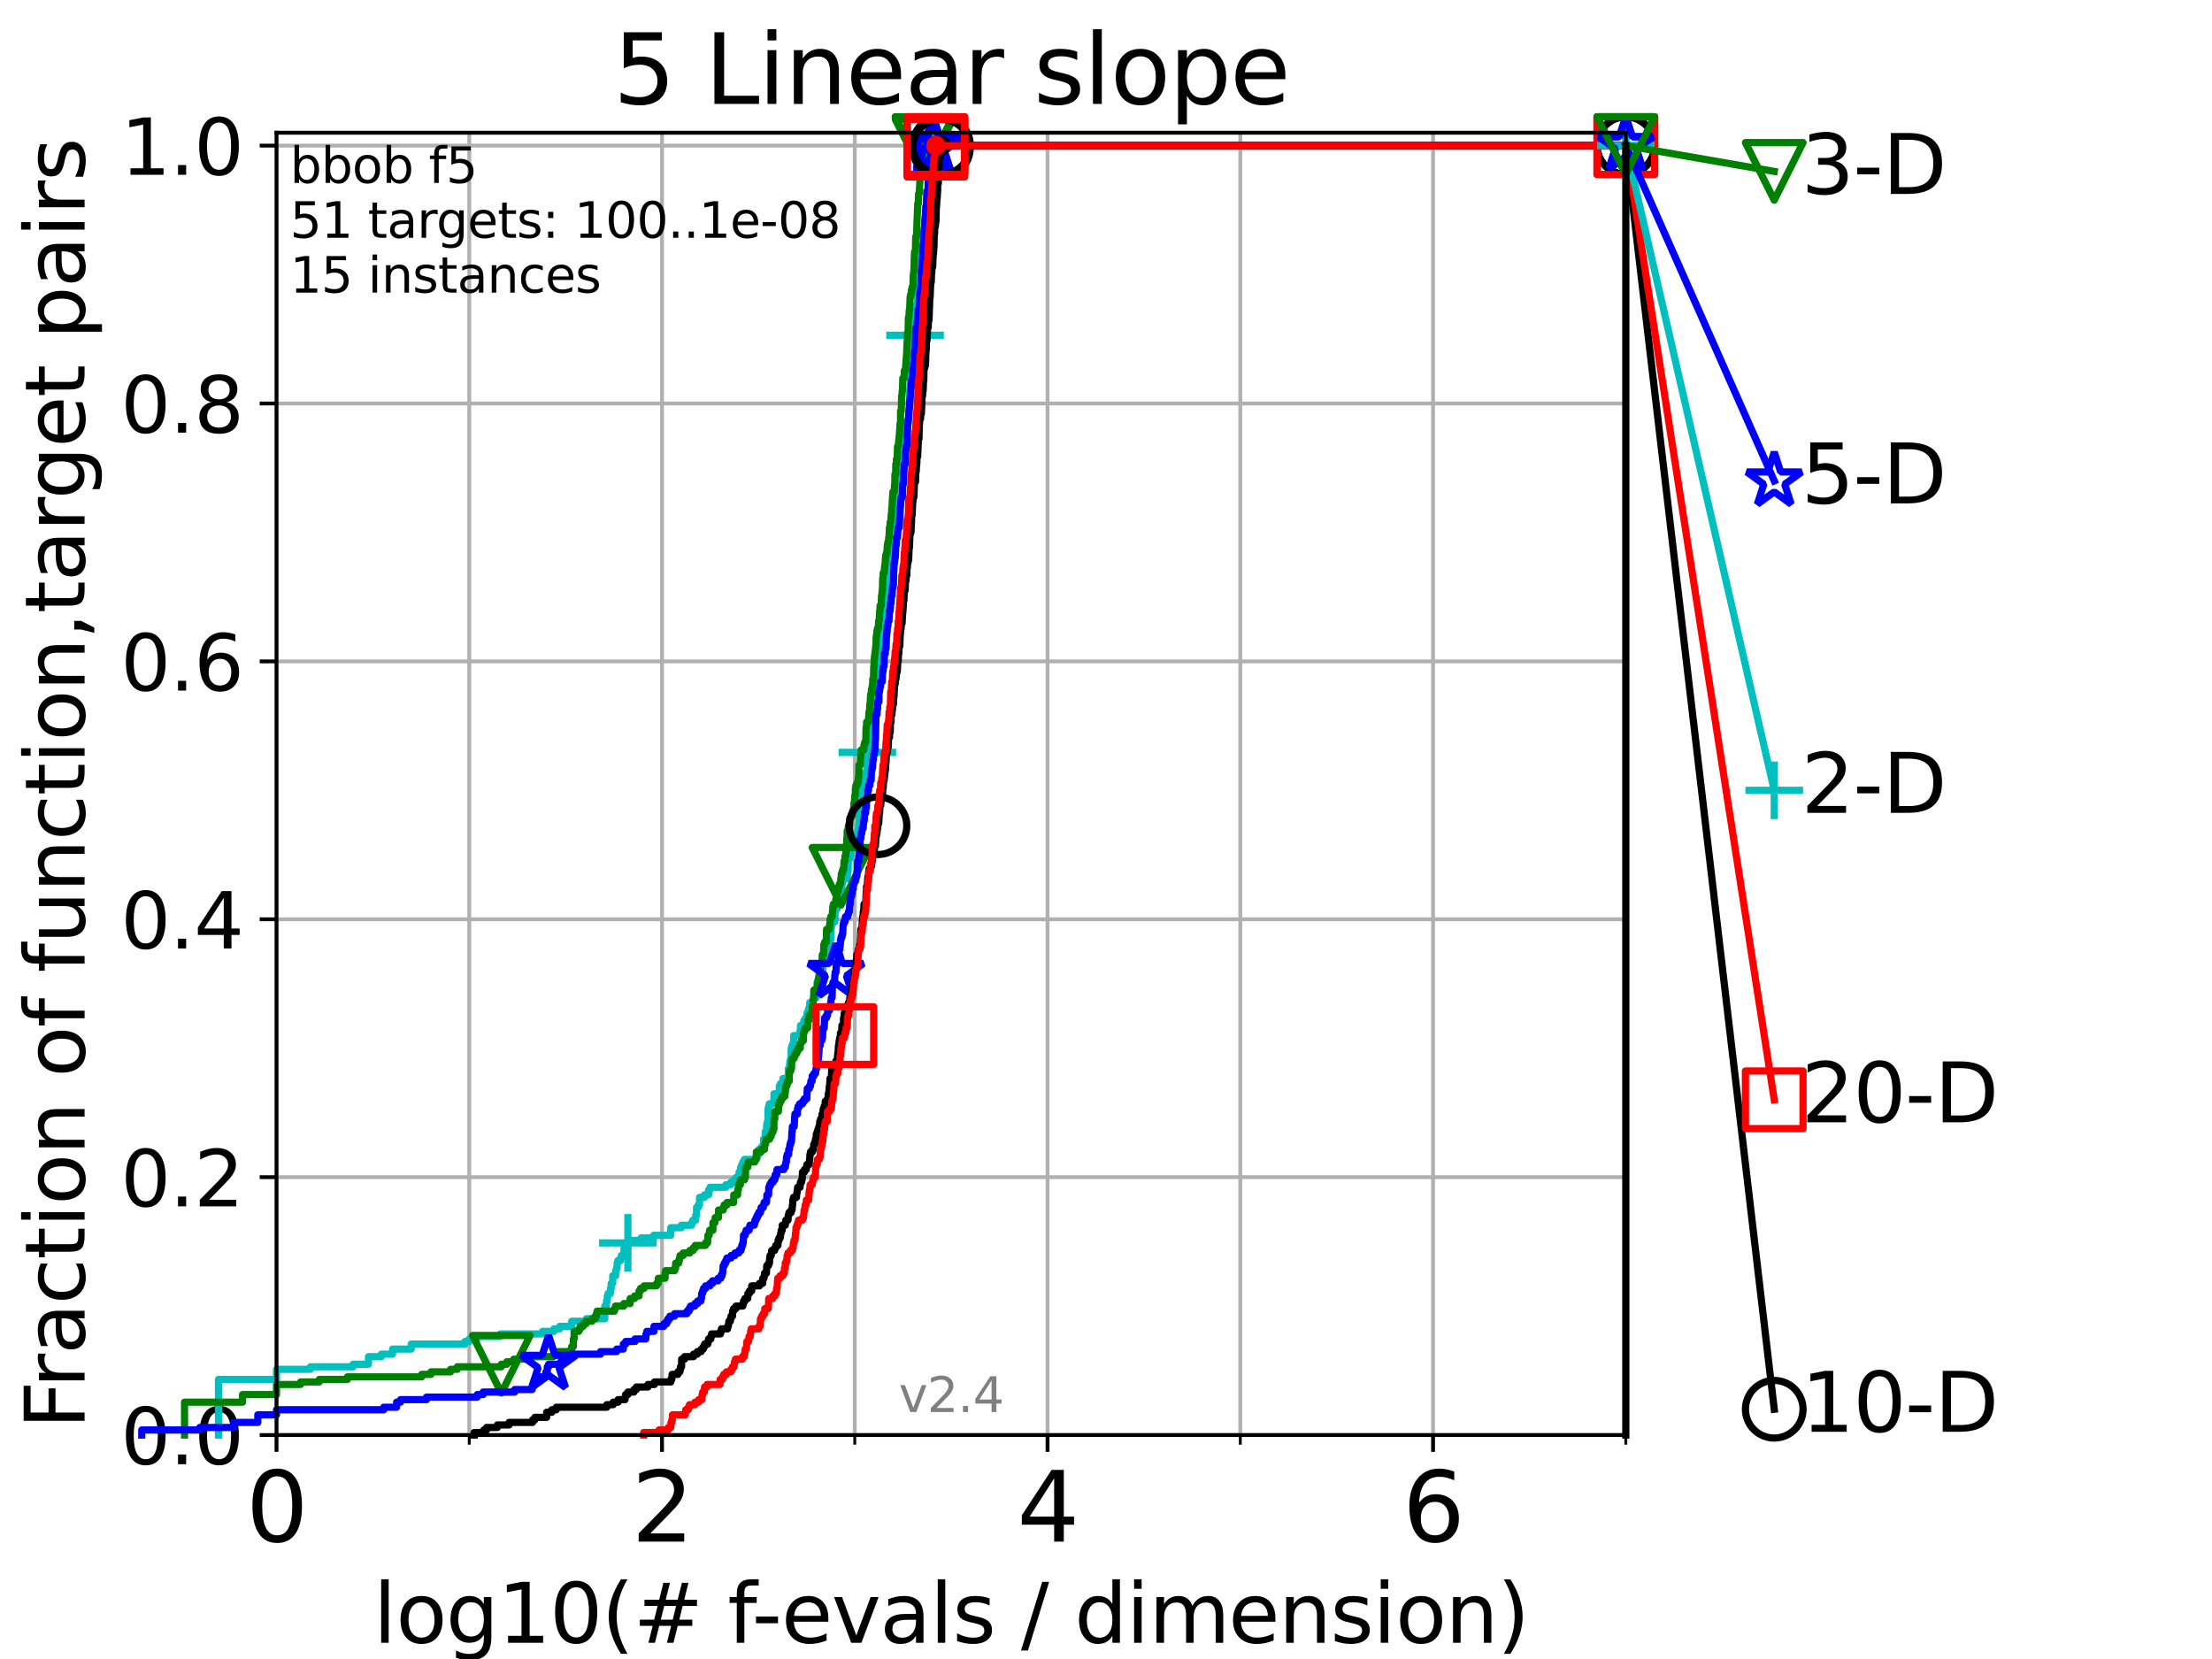 <?xml version="1.0" encoding="utf-8" standalone="no"?>
<!DOCTYPE svg PUBLIC "-//W3C//DTD SVG 1.1//EN"
  "http://www.w3.org/Graphics/SVG/1.1/DTD/svg11.dtd">
<svg height="345.6pt" version="1.1" viewBox="0 0 460.8 345.6" width="460.8pt" xmlns="http://www.w3.org/2000/svg" xmlns:xlink="http://www.w3.org/1999/xlink">
 <defs>
  <style type="text/css">*{stroke-linecap:butt;stroke-linejoin:round;}</style>
 </defs>
 <g id="figure_1">
  <g id="patch_1">
   <path d="M 0 345.6 
L 460.8 345.6 
L 460.8 0 
L 0 0 
z
" style="fill:#ffffff;"/>
  </g>
  <g id="axes_1">
   <g id="patch_2">
    <path d="M 57.6 298.944 
L 338.688 298.944 
L 338.688 27.648 
L 57.6 27.648 
z
" style="fill:#ffffff;"/>
   </g>
   <g id="matplotlib.axis_1">
    <g id="xtick_1">
     <g id="line2d_1">
      <path clip-path="url(#p68d20a6a3c)" d="M 57.6 298.944 
L 57.6 27.648 
" style="fill:none;stroke:#b0b0b0;stroke-linecap:square;stroke-width:0.8;"/>
     </g>
     <g id="line2d_2">
      <defs>
       <path d="M 0 0 
L 0 3.5 
" id="m60d09b1c14" style="stroke:#000000;stroke-width:0.8;"/>
      </defs>
      <g>
       <use style="stroke:#000000;stroke-width:0.8;" x="57.6" xlink:href="#m60d09b1c14" y="298.944"/>
      </g>
     </g>
     <g id="text_1">
      <!-- 0 -->
      <g transform="translate(51.237 321.141)scale(0.2 -0.2)">
       <defs>
        <path d="M 2034 4250 
Q 1547 4250 1301 3770 
Q 1056 3291 1056 2328 
Q 1056 1369 1301 889 
Q 1547 409 2034 409 
Q 2525 409 2770 889 
Q 3016 1369 3016 2328 
Q 3016 3291 2770 3770 
Q 2525 4250 2034 4250 
z
M 2034 4750 
Q 2819 4750 3233 4129 
Q 3647 3509 3647 2328 
Q 3647 1150 3233 529 
Q 2819 -91 2034 -91 
Q 1250 -91 836 529 
Q 422 1150 422 2328 
Q 422 3509 836 4129 
Q 1250 4750 2034 4750 
z
" id="DejaVuSans-30" transform="scale(0.016)"/>
       </defs>
       <use xlink:href="#DejaVuSans-30"/>
      </g>
     </g>
    </g>
    <g id="xtick_2">
     <g id="line2d_3">
      <path clip-path="url(#p68d20a6a3c)" d="M 137.911 298.944 
L 137.911 27.648 
" style="fill:none;stroke:#b0b0b0;stroke-linecap:square;stroke-width:0.8;"/>
     </g>
     <g id="line2d_4">
      <g>
       <use style="stroke:#000000;stroke-width:0.8;" x="137.911" xlink:href="#m60d09b1c14" y="298.944"/>
      </g>
     </g>
     <g id="text_2">
      <!-- 2 -->
      <g transform="translate(131.548 321.141)scale(0.2 -0.2)">
       <defs>
        <path d="M 1228 531 
L 3431 531 
L 3431 0 
L 469 0 
L 469 531 
Q 828 903 1448 1529 
Q 2069 2156 2228 2338 
Q 2531 2678 2651 2914 
Q 2772 3150 2772 3378 
Q 2772 3750 2511 3984 
Q 2250 4219 1831 4219 
Q 1534 4219 1204 4116 
Q 875 4013 500 3803 
L 500 4441 
Q 881 4594 1212 4672 
Q 1544 4750 1819 4750 
Q 2544 4750 2975 4387 
Q 3406 4025 3406 3419 
Q 3406 3131 3298 2873 
Q 3191 2616 2906 2266 
Q 2828 2175 2409 1742 
Q 1991 1309 1228 531 
z
" id="DejaVuSans-32" transform="scale(0.016)"/>
       </defs>
       <use xlink:href="#DejaVuSans-32"/>
      </g>
     </g>
    </g>
    <g id="xtick_3">
     <g id="line2d_5">
      <path clip-path="url(#p68d20a6a3c)" d="M 218.222 298.944 
L 218.222 27.648 
" style="fill:none;stroke:#b0b0b0;stroke-linecap:square;stroke-width:0.8;"/>
     </g>
     <g id="line2d_6">
      <g>
       <use style="stroke:#000000;stroke-width:0.8;" x="218.222" xlink:href="#m60d09b1c14" y="298.944"/>
      </g>
     </g>
     <g id="text_3">
      <!-- 4 -->
      <g transform="translate(211.859 321.141)scale(0.2 -0.2)">
       <defs>
        <path d="M 2419 4116 
L 825 1625 
L 2419 1625 
L 2419 4116 
z
M 2253 4666 
L 3047 4666 
L 3047 1625 
L 3713 1625 
L 3713 1100 
L 3047 1100 
L 3047 0 
L 2419 0 
L 2419 1100 
L 313 1100 
L 313 1709 
L 2253 4666 
z
" id="DejaVuSans-34" transform="scale(0.016)"/>
       </defs>
       <use xlink:href="#DejaVuSans-34"/>
      </g>
     </g>
    </g>
    <g id="xtick_4">
     <g id="line2d_7">
      <path clip-path="url(#p68d20a6a3c)" d="M 298.533 298.944 
L 298.533 27.648 
" style="fill:none;stroke:#b0b0b0;stroke-linecap:square;stroke-width:0.8;"/>
     </g>
     <g id="line2d_8">
      <g>
       <use style="stroke:#000000;stroke-width:0.8;" x="298.533" xlink:href="#m60d09b1c14" y="298.944"/>
      </g>
     </g>
     <g id="text_4">
      <!-- 6 -->
      <g transform="translate(292.17 321.141)scale(0.2 -0.2)">
       <defs>
        <path d="M 2113 2584 
Q 1688 2584 1439 2293 
Q 1191 2003 1191 1497 
Q 1191 994 1439 701 
Q 1688 409 2113 409 
Q 2538 409 2786 701 
Q 3034 994 3034 1497 
Q 3034 2003 2786 2293 
Q 2538 2584 2113 2584 
z
M 3366 4563 
L 3366 3988 
Q 3128 4100 2886 4159 
Q 2644 4219 2406 4219 
Q 1781 4219 1451 3797 
Q 1122 3375 1075 2522 
Q 1259 2794 1537 2939 
Q 1816 3084 2150 3084 
Q 2853 3084 3261 2657 
Q 3669 2231 3669 1497 
Q 3669 778 3244 343 
Q 2819 -91 2113 -91 
Q 1303 -91 875 529 
Q 447 1150 447 2328 
Q 447 3434 972 4092 
Q 1497 4750 2381 4750 
Q 2619 4750 2861 4703 
Q 3103 4656 3366 4563 
z
" id="DejaVuSans-36" transform="scale(0.016)"/>
       </defs>
       <use xlink:href="#DejaVuSans-36"/>
      </g>
     </g>
    </g>
    <g id="xtick_5">
     <g id="line2d_9">
      <path clip-path="url(#p68d20a6a3c)" d="M 97.755 298.944 
L 97.755 27.648 
" style="fill:none;stroke:#b0b0b0;stroke-linecap:square;stroke-width:0.8;"/>
     </g>
     <g id="line2d_10">
      <defs>
       <path d="M 0 0 
L 0 2 
" id="me01f562164" style="stroke:#000000;stroke-width:0.6;"/>
      </defs>
      <g>
       <use style="stroke:#000000;stroke-width:0.6;" x="97.755" xlink:href="#me01f562164" y="298.944"/>
      </g>
     </g>
    </g>
    <g id="xtick_6">
     <g id="line2d_11">
      <path clip-path="url(#p68d20a6a3c)" d="M 178.066 298.944 
L 178.066 27.648 
" style="fill:none;stroke:#b0b0b0;stroke-linecap:square;stroke-width:0.8;"/>
     </g>
     <g id="line2d_12">
      <g>
       <use style="stroke:#000000;stroke-width:0.6;" x="178.066" xlink:href="#me01f562164" y="298.944"/>
      </g>
     </g>
    </g>
    <g id="xtick_7">
     <g id="line2d_13">
      <path clip-path="url(#p68d20a6a3c)" d="M 258.377 298.944 
L 258.377 27.648 
" style="fill:none;stroke:#b0b0b0;stroke-linecap:square;stroke-width:0.8;"/>
     </g>
     <g id="line2d_14">
      <g>
       <use style="stroke:#000000;stroke-width:0.6;" x="258.377" xlink:href="#me01f562164" y="298.944"/>
      </g>
     </g>
    </g>
    <g id="xtick_8">
     <g id="line2d_15">
      <path clip-path="url(#p68d20a6a3c)" d="M 338.688 298.944 
L 338.688 27.648 
" style="fill:none;stroke:#b0b0b0;stroke-linecap:square;stroke-width:0.8;"/>
     </g>
     <g id="line2d_16">
      <g>
       <use style="stroke:#000000;stroke-width:0.6;" x="338.688" xlink:href="#me01f562164" y="298.944"/>
      </g>
     </g>
    </g>
    <g id="text_5">
     <!-- log10(# f-evals / dimension) -->
     <g transform="translate(77.764 342.218)scale(0.17 -0.17)">
      <defs>
       <path d="M 603 4863 
L 1178 4863 
L 1178 0 
L 603 0 
L 603 4863 
z
" id="DejaVuSans-6c" transform="scale(0.016)"/>
       <path d="M 1959 3097 
Q 1497 3097 1228 2736 
Q 959 2375 959 1747 
Q 959 1119 1226 758 
Q 1494 397 1959 397 
Q 2419 397 2687 759 
Q 2956 1122 2956 1747 
Q 2956 2369 2687 2733 
Q 2419 3097 1959 3097 
z
M 1959 3584 
Q 2709 3584 3137 3096 
Q 3566 2609 3566 1747 
Q 3566 888 3137 398 
Q 2709 -91 1959 -91 
Q 1206 -91 779 398 
Q 353 888 353 1747 
Q 353 2609 779 3096 
Q 1206 3584 1959 3584 
z
" id="DejaVuSans-6f" transform="scale(0.016)"/>
       <path d="M 2906 1791 
Q 2906 2416 2648 2759 
Q 2391 3103 1925 3103 
Q 1463 3103 1205 2759 
Q 947 2416 947 1791 
Q 947 1169 1205 825 
Q 1463 481 1925 481 
Q 2391 481 2648 825 
Q 2906 1169 2906 1791 
z
M 3481 434 
Q 3481 -459 3084 -895 
Q 2688 -1331 1869 -1331 
Q 1566 -1331 1297 -1286 
Q 1028 -1241 775 -1147 
L 775 -588 
Q 1028 -725 1275 -790 
Q 1522 -856 1778 -856 
Q 2344 -856 2625 -561 
Q 2906 -266 2906 331 
L 2906 616 
Q 2728 306 2450 153 
Q 2172 0 1784 0 
Q 1141 0 747 490 
Q 353 981 353 1791 
Q 353 2603 747 3093 
Q 1141 3584 1784 3584 
Q 2172 3584 2450 3431 
Q 2728 3278 2906 2969 
L 2906 3500 
L 3481 3500 
L 3481 434 
z
" id="DejaVuSans-67" transform="scale(0.016)"/>
       <path d="M 794 531 
L 1825 531 
L 1825 4091 
L 703 3866 
L 703 4441 
L 1819 4666 
L 2450 4666 
L 2450 531 
L 3481 531 
L 3481 0 
L 794 0 
L 794 531 
z
" id="DejaVuSans-31" transform="scale(0.016)"/>
       <path d="M 1984 4856 
Q 1566 4138 1362 3434 
Q 1159 2731 1159 2009 
Q 1159 1288 1364 580 
Q 1569 -128 1984 -844 
L 1484 -844 
Q 1016 -109 783 600 
Q 550 1309 550 2009 
Q 550 2706 781 3412 
Q 1013 4119 1484 4856 
L 1984 4856 
z
" id="DejaVuSans-28" transform="scale(0.016)"/>
       <path d="M 3272 2816 
L 2363 2816 
L 2100 1772 
L 3016 1772 
L 3272 2816 
z
M 2803 4594 
L 2478 3297 
L 3391 3297 
L 3719 4594 
L 4219 4594 
L 3897 3297 
L 4872 3297 
L 4872 2816 
L 3775 2816 
L 3519 1772 
L 4513 1772 
L 4513 1294 
L 3397 1294 
L 3072 0 
L 2572 0 
L 2894 1294 
L 1978 1294 
L 1656 0 
L 1153 0 
L 1478 1294 
L 494 1294 
L 494 1772 
L 1594 1772 
L 1856 2816 
L 850 2816 
L 850 3297 
L 1978 3297 
L 2297 4594 
L 2803 4594 
z
" id="DejaVuSans-23" transform="scale(0.016)"/>
       <path id="DejaVuSans-20" transform="scale(0.016)"/>
       <path d="M 2375 4863 
L 2375 4384 
L 1825 4384 
Q 1516 4384 1395 4259 
Q 1275 4134 1275 3809 
L 1275 3500 
L 2222 3500 
L 2222 3053 
L 1275 3053 
L 1275 0 
L 697 0 
L 697 3053 
L 147 3053 
L 147 3500 
L 697 3500 
L 697 3744 
Q 697 4328 969 4595 
Q 1241 4863 1831 4863 
L 2375 4863 
z
" id="DejaVuSans-66" transform="scale(0.016)"/>
       <path d="M 313 2009 
L 1997 2009 
L 1997 1497 
L 313 1497 
L 313 2009 
z
" id="DejaVuSans-2d" transform="scale(0.016)"/>
       <path d="M 3597 1894 
L 3597 1613 
L 953 1613 
Q 991 1019 1311 708 
Q 1631 397 2203 397 
Q 2534 397 2845 478 
Q 3156 559 3463 722 
L 3463 178 
Q 3153 47 2828 -22 
Q 2503 -91 2169 -91 
Q 1331 -91 842 396 
Q 353 884 353 1716 
Q 353 2575 817 3079 
Q 1281 3584 2069 3584 
Q 2775 3584 3186 3129 
Q 3597 2675 3597 1894 
z
M 3022 2063 
Q 3016 2534 2758 2815 
Q 2500 3097 2075 3097 
Q 1594 3097 1305 2825 
Q 1016 2553 972 2059 
L 3022 2063 
z
" id="DejaVuSans-65" transform="scale(0.016)"/>
       <path d="M 191 3500 
L 800 3500 
L 1894 563 
L 2988 3500 
L 3597 3500 
L 2284 0 
L 1503 0 
L 191 3500 
z
" id="DejaVuSans-76" transform="scale(0.016)"/>
       <path d="M 2194 1759 
Q 1497 1759 1228 1600 
Q 959 1441 959 1056 
Q 959 750 1161 570 
Q 1363 391 1709 391 
Q 2188 391 2477 730 
Q 2766 1069 2766 1631 
L 2766 1759 
L 2194 1759 
z
M 3341 1997 
L 3341 0 
L 2766 0 
L 2766 531 
Q 2569 213 2275 61 
Q 1981 -91 1556 -91 
Q 1019 -91 701 211 
Q 384 513 384 1019 
Q 384 1609 779 1909 
Q 1175 2209 1959 2209 
L 2766 2209 
L 2766 2266 
Q 2766 2663 2505 2880 
Q 2244 3097 1772 3097 
Q 1472 3097 1187 3025 
Q 903 2953 641 2809 
L 641 3341 
Q 956 3463 1253 3523 
Q 1550 3584 1831 3584 
Q 2591 3584 2966 3190 
Q 3341 2797 3341 1997 
z
" id="DejaVuSans-61" transform="scale(0.016)"/>
       <path d="M 2834 3397 
L 2834 2853 
Q 2591 2978 2328 3040 
Q 2066 3103 1784 3103 
Q 1356 3103 1142 2972 
Q 928 2841 928 2578 
Q 928 2378 1081 2264 
Q 1234 2150 1697 2047 
L 1894 2003 
Q 2506 1872 2764 1633 
Q 3022 1394 3022 966 
Q 3022 478 2636 193 
Q 2250 -91 1575 -91 
Q 1294 -91 989 -36 
Q 684 19 347 128 
L 347 722 
Q 666 556 975 473 
Q 1284 391 1588 391 
Q 1994 391 2212 530 
Q 2431 669 2431 922 
Q 2431 1156 2273 1281 
Q 2116 1406 1581 1522 
L 1381 1569 
Q 847 1681 609 1914 
Q 372 2147 372 2553 
Q 372 3047 722 3315 
Q 1072 3584 1716 3584 
Q 2034 3584 2315 3537 
Q 2597 3491 2834 3397 
z
" id="DejaVuSans-73" transform="scale(0.016)"/>
       <path d="M 1625 4666 
L 2156 4666 
L 531 -594 
L 0 -594 
L 1625 4666 
z
" id="DejaVuSans-2f" transform="scale(0.016)"/>
       <path d="M 2906 2969 
L 2906 4863 
L 3481 4863 
L 3481 0 
L 2906 0 
L 2906 525 
Q 2725 213 2448 61 
Q 2172 -91 1784 -91 
Q 1150 -91 751 415 
Q 353 922 353 1747 
Q 353 2572 751 3078 
Q 1150 3584 1784 3584 
Q 2172 3584 2448 3432 
Q 2725 3281 2906 2969 
z
M 947 1747 
Q 947 1113 1208 752 
Q 1469 391 1925 391 
Q 2381 391 2643 752 
Q 2906 1113 2906 1747 
Q 2906 2381 2643 2742 
Q 2381 3103 1925 3103 
Q 1469 3103 1208 2742 
Q 947 2381 947 1747 
z
" id="DejaVuSans-64" transform="scale(0.016)"/>
       <path d="M 603 3500 
L 1178 3500 
L 1178 0 
L 603 0 
L 603 3500 
z
M 603 4863 
L 1178 4863 
L 1178 4134 
L 603 4134 
L 603 4863 
z
" id="DejaVuSans-69" transform="scale(0.016)"/>
       <path d="M 3328 2828 
Q 3544 3216 3844 3400 
Q 4144 3584 4550 3584 
Q 5097 3584 5394 3201 
Q 5691 2819 5691 2113 
L 5691 0 
L 5113 0 
L 5113 2094 
Q 5113 2597 4934 2840 
Q 4756 3084 4391 3084 
Q 3944 3084 3684 2787 
Q 3425 2491 3425 1978 
L 3425 0 
L 2847 0 
L 2847 2094 
Q 2847 2600 2669 2842 
Q 2491 3084 2119 3084 
Q 1678 3084 1418 2786 
Q 1159 2488 1159 1978 
L 1159 0 
L 581 0 
L 581 3500 
L 1159 3500 
L 1159 2956 
Q 1356 3278 1631 3431 
Q 1906 3584 2284 3584 
Q 2666 3584 2933 3390 
Q 3200 3197 3328 2828 
z
" id="DejaVuSans-6d" transform="scale(0.016)"/>
       <path d="M 3513 2113 
L 3513 0 
L 2938 0 
L 2938 2094 
Q 2938 2591 2744 2837 
Q 2550 3084 2163 3084 
Q 1697 3084 1428 2787 
Q 1159 2491 1159 1978 
L 1159 0 
L 581 0 
L 581 3500 
L 1159 3500 
L 1159 2956 
Q 1366 3272 1645 3428 
Q 1925 3584 2291 3584 
Q 2894 3584 3203 3211 
Q 3513 2838 3513 2113 
z
" id="DejaVuSans-6e" transform="scale(0.016)"/>
       <path d="M 513 4856 
L 1013 4856 
Q 1481 4119 1714 3412 
Q 1947 2706 1947 2009 
Q 1947 1309 1714 600 
Q 1481 -109 1013 -844 
L 513 -844 
Q 928 -128 1133 580 
Q 1338 1288 1338 2009 
Q 1338 2731 1133 3434 
Q 928 4138 513 4856 
z
" id="DejaVuSans-29" transform="scale(0.016)"/>
      </defs>
      <use xlink:href="#DejaVuSans-6c"/>
      <use x="27.783" xlink:href="#DejaVuSans-6f"/>
      <use x="88.965" xlink:href="#DejaVuSans-67"/>
      <use x="152.441" xlink:href="#DejaVuSans-31"/>
      <use x="216.064" xlink:href="#DejaVuSans-30"/>
      <use x="279.688" xlink:href="#DejaVuSans-28"/>
      <use x="318.701" xlink:href="#DejaVuSans-23"/>
      <use x="402.49" xlink:href="#DejaVuSans-20"/>
      <use x="434.277" xlink:href="#DejaVuSans-66"/>
      <use x="463.982" xlink:href="#DejaVuSans-2d"/>
      <use x="500.066" xlink:href="#DejaVuSans-65"/>
      <use x="561.59" xlink:href="#DejaVuSans-76"/>
      <use x="620.77" xlink:href="#DejaVuSans-61"/>
      <use x="682.049" xlink:href="#DejaVuSans-6c"/>
      <use x="709.832" xlink:href="#DejaVuSans-73"/>
      <use x="761.932" xlink:href="#DejaVuSans-20"/>
      <use x="793.719" xlink:href="#DejaVuSans-2f"/>
      <use x="827.41" xlink:href="#DejaVuSans-20"/>
      <use x="859.197" xlink:href="#DejaVuSans-64"/>
      <use x="922.674" xlink:href="#DejaVuSans-69"/>
      <use x="950.457" xlink:href="#DejaVuSans-6d"/>
      <use x="1047.869" xlink:href="#DejaVuSans-65"/>
      <use x="1109.393" xlink:href="#DejaVuSans-6e"/>
      <use x="1172.771" xlink:href="#DejaVuSans-73"/>
      <use x="1224.871" xlink:href="#DejaVuSans-69"/>
      <use x="1252.654" xlink:href="#DejaVuSans-6f"/>
      <use x="1313.836" xlink:href="#DejaVuSans-6e"/>
      <use x="1377.215" xlink:href="#DejaVuSans-29"/>
     </g>
    </g>
   </g>
   <g id="matplotlib.axis_2">
    <g id="ytick_1">
     <g id="line2d_17">
      <path clip-path="url(#p68d20a6a3c)" d="M 57.6 298.944 
L 338.688 298.944 
" style="fill:none;stroke:#b0b0b0;stroke-linecap:square;stroke-width:0.8;"/>
     </g>
     <g id="line2d_18">
      <defs>
       <path d="M 0 0 
L -3.5 0 
" id="m6e91cd7483" style="stroke:#000000;stroke-width:0.8;"/>
      </defs>
      <g>
       <use style="stroke:#000000;stroke-width:0.8;" x="57.6" xlink:href="#m6e91cd7483" y="298.944"/>
      </g>
     </g>
     <g id="text_6">
      <!-- 0.0 -->
      <g transform="translate(25.155 305.023)scale(0.16 -0.16)">
       <defs>
        <path d="M 684 794 
L 1344 794 
L 1344 0 
L 684 0 
L 684 794 
z
" id="DejaVuSans-2e" transform="scale(0.016)"/>
       </defs>
       <use xlink:href="#DejaVuSans-30"/>
       <use x="63.623" xlink:href="#DejaVuSans-2e"/>
       <use x="95.41" xlink:href="#DejaVuSans-30"/>
      </g>
     </g>
    </g>
    <g id="ytick_2">
     <g id="line2d_19">
      <path clip-path="url(#p68d20a6a3c)" d="M 57.6 245.222 
L 338.688 245.222 
" style="fill:none;stroke:#b0b0b0;stroke-linecap:square;stroke-width:0.8;"/>
     </g>
     <g id="line2d_20">
      <g>
       <use style="stroke:#000000;stroke-width:0.8;" x="57.6" xlink:href="#m6e91cd7483" y="245.222"/>
      </g>
     </g>
     <g id="text_7">
      <!-- 0.2 -->
      <g transform="translate(25.155 251.301)scale(0.16 -0.16)">
       <use xlink:href="#DejaVuSans-30"/>
       <use x="63.623" xlink:href="#DejaVuSans-2e"/>
       <use x="95.41" xlink:href="#DejaVuSans-32"/>
      </g>
     </g>
    </g>
    <g id="ytick_3">
     <g id="line2d_21">
      <path clip-path="url(#p68d20a6a3c)" d="M 57.6 191.5 
L 338.688 191.5 
" style="fill:none;stroke:#b0b0b0;stroke-linecap:square;stroke-width:0.8;"/>
     </g>
     <g id="line2d_22">
      <g>
       <use style="stroke:#000000;stroke-width:0.8;" x="57.6" xlink:href="#m6e91cd7483" y="191.5"/>
      </g>
     </g>
     <g id="text_8">
      <!-- 0.4 -->
      <g transform="translate(25.155 197.579)scale(0.16 -0.16)">
       <use xlink:href="#DejaVuSans-30"/>
       <use x="63.623" xlink:href="#DejaVuSans-2e"/>
       <use x="95.41" xlink:href="#DejaVuSans-34"/>
      </g>
     </g>
    </g>
    <g id="ytick_4">
     <g id="line2d_23">
      <path clip-path="url(#p68d20a6a3c)" d="M 57.6 137.778 
L 338.688 137.778 
" style="fill:none;stroke:#b0b0b0;stroke-linecap:square;stroke-width:0.8;"/>
     </g>
     <g id="line2d_24">
      <g>
       <use style="stroke:#000000;stroke-width:0.8;" x="57.6" xlink:href="#m6e91cd7483" y="137.778"/>
      </g>
     </g>
     <g id="text_9">
      <!-- 0.6 -->
      <g transform="translate(25.155 143.857)scale(0.16 -0.16)">
       <use xlink:href="#DejaVuSans-30"/>
       <use x="63.623" xlink:href="#DejaVuSans-2e"/>
       <use x="95.41" xlink:href="#DejaVuSans-36"/>
      </g>
     </g>
    </g>
    <g id="ytick_5">
     <g id="line2d_25">
      <path clip-path="url(#p68d20a6a3c)" d="M 57.6 84.056 
L 338.688 84.056 
" style="fill:none;stroke:#b0b0b0;stroke-linecap:square;stroke-width:0.8;"/>
     </g>
     <g id="line2d_26">
      <g>
       <use style="stroke:#000000;stroke-width:0.8;" x="57.6" xlink:href="#m6e91cd7483" y="84.056"/>
      </g>
     </g>
     <g id="text_10">
      <!-- 0.8 -->
      <g transform="translate(25.155 90.135)scale(0.16 -0.16)">
       <defs>
        <path d="M 2034 2216 
Q 1584 2216 1326 1975 
Q 1069 1734 1069 1313 
Q 1069 891 1326 650 
Q 1584 409 2034 409 
Q 2484 409 2743 651 
Q 3003 894 3003 1313 
Q 3003 1734 2745 1975 
Q 2488 2216 2034 2216 
z
M 1403 2484 
Q 997 2584 770 2862 
Q 544 3141 544 3541 
Q 544 4100 942 4425 
Q 1341 4750 2034 4750 
Q 2731 4750 3128 4425 
Q 3525 4100 3525 3541 
Q 3525 3141 3298 2862 
Q 3072 2584 2669 2484 
Q 3125 2378 3379 2068 
Q 3634 1759 3634 1313 
Q 3634 634 3220 271 
Q 2806 -91 2034 -91 
Q 1263 -91 848 271 
Q 434 634 434 1313 
Q 434 1759 690 2068 
Q 947 2378 1403 2484 
z
M 1172 3481 
Q 1172 3119 1398 2916 
Q 1625 2713 2034 2713 
Q 2441 2713 2670 2916 
Q 2900 3119 2900 3481 
Q 2900 3844 2670 4047 
Q 2441 4250 2034 4250 
Q 1625 4250 1398 4047 
Q 1172 3844 1172 3481 
z
" id="DejaVuSans-38" transform="scale(0.016)"/>
       </defs>
       <use xlink:href="#DejaVuSans-30"/>
       <use x="63.623" xlink:href="#DejaVuSans-2e"/>
       <use x="95.41" xlink:href="#DejaVuSans-38"/>
      </g>
     </g>
    </g>
    <g id="ytick_6">
     <g id="line2d_27">
      <path clip-path="url(#p68d20a6a3c)" d="M 57.6 30.334 
L 338.688 30.334 
" style="fill:none;stroke:#b0b0b0;stroke-linecap:square;stroke-width:0.8;"/>
     </g>
     <g id="line2d_28">
      <g>
       <use style="stroke:#000000;stroke-width:0.8;" x="57.6" xlink:href="#m6e91cd7483" y="30.334"/>
      </g>
     </g>
     <g id="text_11">
      <!-- 1.0 -->
      <g transform="translate(25.155 36.413)scale(0.16 -0.16)">
       <use xlink:href="#DejaVuSans-31"/>
       <use x="63.623" xlink:href="#DejaVuSans-2e"/>
       <use x="95.41" xlink:href="#DejaVuSans-30"/>
      </g>
     </g>
    </g>
    <g id="text_12">
     <!-- Fraction of function,target pairs -->
     <g transform="translate(17.62 297.681)rotate(-90)scale(0.17 -0.17)">
      <defs>
       <path d="M 628 4666 
L 3309 4666 
L 3309 4134 
L 1259 4134 
L 1259 2759 
L 3109 2759 
L 3109 2228 
L 1259 2228 
L 1259 0 
L 628 0 
L 628 4666 
z
" id="DejaVuSans-46" transform="scale(0.016)"/>
       <path d="M 2631 2963 
Q 2534 3019 2420 3045 
Q 2306 3072 2169 3072 
Q 1681 3072 1420 2755 
Q 1159 2438 1159 1844 
L 1159 0 
L 581 0 
L 581 3500 
L 1159 3500 
L 1159 2956 
Q 1341 3275 1631 3429 
Q 1922 3584 2338 3584 
Q 2397 3584 2469 3576 
Q 2541 3569 2628 3553 
L 2631 2963 
z
" id="DejaVuSans-72" transform="scale(0.016)"/>
       <path d="M 3122 3366 
L 3122 2828 
Q 2878 2963 2633 3030 
Q 2388 3097 2138 3097 
Q 1578 3097 1268 2742 
Q 959 2388 959 1747 
Q 959 1106 1268 751 
Q 1578 397 2138 397 
Q 2388 397 2633 464 
Q 2878 531 3122 666 
L 3122 134 
Q 2881 22 2623 -34 
Q 2366 -91 2075 -91 
Q 1284 -91 818 406 
Q 353 903 353 1747 
Q 353 2603 823 3093 
Q 1294 3584 2113 3584 
Q 2378 3584 2631 3529 
Q 2884 3475 3122 3366 
z
" id="DejaVuSans-63" transform="scale(0.016)"/>
       <path d="M 1172 4494 
L 1172 3500 
L 2356 3500 
L 2356 3053 
L 1172 3053 
L 1172 1153 
Q 1172 725 1289 603 
Q 1406 481 1766 481 
L 2356 481 
L 2356 0 
L 1766 0 
Q 1100 0 847 248 
Q 594 497 594 1153 
L 594 3053 
L 172 3053 
L 172 3500 
L 594 3500 
L 594 4494 
L 1172 4494 
z
" id="DejaVuSans-74" transform="scale(0.016)"/>
       <path d="M 544 1381 
L 544 3500 
L 1119 3500 
L 1119 1403 
Q 1119 906 1312 657 
Q 1506 409 1894 409 
Q 2359 409 2629 706 
Q 2900 1003 2900 1516 
L 2900 3500 
L 3475 3500 
L 3475 0 
L 2900 0 
L 2900 538 
Q 2691 219 2414 64 
Q 2138 -91 1772 -91 
Q 1169 -91 856 284 
Q 544 659 544 1381 
z
M 1991 3584 
L 1991 3584 
z
" id="DejaVuSans-75" transform="scale(0.016)"/>
       <path d="M 750 794 
L 1409 794 
L 1409 256 
L 897 -744 
L 494 -744 
L 750 256 
L 750 794 
z
" id="DejaVuSans-2c" transform="scale(0.016)"/>
       <path d="M 1159 525 
L 1159 -1331 
L 581 -1331 
L 581 3500 
L 1159 3500 
L 1159 2969 
Q 1341 3281 1617 3432 
Q 1894 3584 2278 3584 
Q 2916 3584 3314 3078 
Q 3713 2572 3713 1747 
Q 3713 922 3314 415 
Q 2916 -91 2278 -91 
Q 1894 -91 1617 61 
Q 1341 213 1159 525 
z
M 3116 1747 
Q 3116 2381 2855 2742 
Q 2594 3103 2138 3103 
Q 1681 3103 1420 2742 
Q 1159 2381 1159 1747 
Q 1159 1113 1420 752 
Q 1681 391 2138 391 
Q 2594 391 2855 752 
Q 3116 1113 3116 1747 
z
" id="DejaVuSans-70" transform="scale(0.016)"/>
      </defs>
      <use xlink:href="#DejaVuSans-46"/>
      <use x="50.27" xlink:href="#DejaVuSans-72"/>
      <use x="91.383" xlink:href="#DejaVuSans-61"/>
      <use x="152.662" xlink:href="#DejaVuSans-63"/>
      <use x="207.643" xlink:href="#DejaVuSans-74"/>
      <use x="246.852" xlink:href="#DejaVuSans-69"/>
      <use x="274.635" xlink:href="#DejaVuSans-6f"/>
      <use x="335.816" xlink:href="#DejaVuSans-6e"/>
      <use x="399.195" xlink:href="#DejaVuSans-20"/>
      <use x="430.982" xlink:href="#DejaVuSans-6f"/>
      <use x="492.164" xlink:href="#DejaVuSans-66"/>
      <use x="527.369" xlink:href="#DejaVuSans-20"/>
      <use x="559.156" xlink:href="#DejaVuSans-66"/>
      <use x="594.361" xlink:href="#DejaVuSans-75"/>
      <use x="657.74" xlink:href="#DejaVuSans-6e"/>
      <use x="721.119" xlink:href="#DejaVuSans-63"/>
      <use x="776.1" xlink:href="#DejaVuSans-74"/>
      <use x="815.309" xlink:href="#DejaVuSans-69"/>
      <use x="843.092" xlink:href="#DejaVuSans-6f"/>
      <use x="904.273" xlink:href="#DejaVuSans-6e"/>
      <use x="967.652" xlink:href="#DejaVuSans-2c"/>
      <use x="999.439" xlink:href="#DejaVuSans-74"/>
      <use x="1038.648" xlink:href="#DejaVuSans-61"/>
      <use x="1099.928" xlink:href="#DejaVuSans-72"/>
      <use x="1139.291" xlink:href="#DejaVuSans-67"/>
      <use x="1202.768" xlink:href="#DejaVuSans-65"/>
      <use x="1264.291" xlink:href="#DejaVuSans-74"/>
      <use x="1303.5" xlink:href="#DejaVuSans-20"/>
      <use x="1335.287" xlink:href="#DejaVuSans-70"/>
      <use x="1398.764" xlink:href="#DejaVuSans-61"/>
      <use x="1460.043" xlink:href="#DejaVuSans-69"/>
      <use x="1487.826" xlink:href="#DejaVuSans-72"/>
      <use x="1528.939" xlink:href="#DejaVuSans-73"/>
     </g>
    </g>
   </g>
   <g id="line2d_29">
    <defs>
     <path d="M 0 1.5 
C 0.398 1.5 0.779 1.342 1.061 1.061 
C 1.342 0.779 1.5 0.398 1.5 0 
C 1.5 -0.398 1.342 -0.779 1.061 -1.061 
C 0.779 -1.342 0.398 -1.5 0 -1.5 
C -0.398 -1.5 -0.779 -1.342 -1.061 -1.061 
C -1.342 -0.779 -1.5 -0.398 -1.5 0 
C -1.5 0.398 -1.342 0.779 -1.061 1.061 
C -0.779 1.342 -0.398 1.5 0 1.5 
z
" id="ma0c12df51d" style="stroke:#00bfbf;"/>
    </defs>
    <g>
     <use style="fill:#00bfbf;stroke:#00bfbf;" x="194.7" xlink:href="#ma0c12df51d" y="30.334"/>
     <use style="fill:#00bfbf;stroke:#00bfbf;" x="194.7" xlink:href="#ma0c12df51d" y="30.334"/>
    </g>
   </g>
   <g id="line2d_30">
    <path d="M 45.512 298.944 
L 45.512 287.357 
L 57.6 287.357 
L 57.6 285.25 
L 64.671 285.25 
L 64.671 284.723 
L 73.579 284.723 
L 73.579 284.197 
L 76.759 284.197 
L 76.759 282.617 
L 79.447 282.617 
L 79.447 282.09 
L 81.776 282.09 
L 81.776 281.037 
L 85.667 281.037 
L 85.667 279.983 
L 96.861 279.983 
L 96.861 279.457 
L 97.755 279.457 
L 97.755 278.93 
L 99.418 278.93 
L 99.418 278.403 
L 104.235 278.403 
L 104.235 277.877 
L 113.023 277.877 
L 113.023 277.35 
L 115.397 277.35 
L 115.397 276.823 
L 116.621 276.823 
L 116.621 276.296 
L 119.097 276.296 
L 119.097 275.243 
L 122.148 275.243 
L 122.148 274.716 
L 125.996 274.716 
L 125.996 272.083 
L 126.338 272.083 
L 126.338 271.03 
L 126.507 271.03 
L 126.507 269.976 
L 126.674 269.976 
L 126.674 269.45 
L 127.165 269.45 
L 127.165 268.396 
L 127.326 268.396 
L 127.326 267.343 
L 127.643 267.343 
L 127.643 265.763 
L 128.26 265.763 
L 128.26 264.709 
L 128.411 264.709 
L 128.411 264.183 
L 128.561 264.183 
L 128.561 263.129 
L 128.709 263.129 
L 128.709 262.603 
L 129.291 262.603 
L 129.291 262.076 
L 129.433 262.076 
L 129.433 261.549 
L 129.991 261.549 
L 129.991 259.969 
L 130.796 259.969 
L 130.796 258.916 
L 131.056 258.916 
L 131.056 258.389 
L 133.578 258.389 
L 133.578 257.862 
L 136.17 257.862 
L 136.17 257.336 
L 139.731 257.336 
L 139.731 255.756 
L 141.941 255.756 
L 141.941 255.229 
L 144.087 255.229 
L 144.087 254.702 
L 144.33 254.702 
L 144.33 254.176 
L 144.924 254.176 
L 144.924 253.122 
L 145.098 253.122 
L 145.098 251.542 
L 145.441 251.542 
L 145.441 251.016 
L 145.722 251.016 
L 145.722 249.436 
L 146.749 249.436 
L 146.749 248.909 
L 147.62 248.909 
L 147.62 247.855 
L 147.918 247.855 
L 147.918 247.329 
L 151.219 247.329 
L 151.219 246.802 
L 152.246 246.802 
L 152.246 246.275 
L 152.885 246.275 
L 152.885 245.749 
L 153.395 245.749 
L 153.395 245.222 
L 153.96 245.222 
L 153.96 244.169 
L 154.201 244.169 
L 154.304 243.115 
L 154.541 243.115 
L 154.541 242.589 
L 154.741 242.589 
L 154.741 242.062 
L 155.07 242.062 
L 155.07 241.535 
L 157.444 241.535 
L 157.444 241.009 
L 157.81 241.009 
L 157.81 240.482 
L 158.086 240.482 
L 158.086 239.428 
L 158.653 239.428 
L 158.653 238.902 
L 159.046 238.902 
L 159.046 237.322 
L 159.329 237.322 
L 159.431 235.742 
L 159.658 235.742 
L 159.733 234.162 
L 159.858 234.162 
L 159.858 233.635 
L 159.981 233.635 
L 159.981 231.001 
L 160.103 231.001 
L 160.103 230.475 
L 160.249 230.475 
L 160.249 229.948 
L 161.215 229.948 
L 161.238 227.841 
L 162.325 227.841 
L 162.346 226.261 
L 162.581 226.261 
L 162.581 225.735 
L 163.103 225.735 
L 163.103 224.681 
L 164.083 224.681 
L 164.083 224.155 
L 164.218 224.155 
L 164.238 222.575 
L 164.429 222.575 
L 164.505 221.521 
L 164.543 221.521 
L 164.543 220.994 
L 164.75 220.994 
L 164.825 218.361 
L 164.955 218.361 
L 164.955 217.834 
L 165.194 217.834 
L 165.194 217.308 
L 165.339 217.308 
L 165.339 215.728 
L 166.561 215.728 
L 166.662 214.674 
L 166.746 214.674 
L 166.763 213.621 
L 167.353 213.621 
L 167.353 213.094 
L 167.465 213.094 
L 167.465 212.567 
L 167.798 212.567 
L 167.798 212.041 
L 168.063 212.041 
L 168.125 210.987 
L 168.355 210.987 
L 168.355 210.461 
L 168.506 210.461 
L 168.506 209.934 
L 168.672 209.934 
L 168.672 208.881 
L 169.274 208.881 
L 169.274 208.354 
L 169.46 208.354 
L 169.46 207.827 
L 170.036 207.827 
L 170.064 206.247 
L 170.16 206.247 
L 170.201 204.667 
L 170.365 204.667 
L 170.365 204.141 
L 170.554 204.141 
L 170.581 203.087 
L 171.417 203.087 
L 171.481 200.454 
L 171.696 200.454 
L 171.734 199.4 
L 171.821 199.4 
L 171.821 198.874 
L 171.995 198.874 
L 172.081 197.294 
L 172.815 197.294 
L 172.815 196.767 
L 172.944 196.767 
L 172.956 195.714 
L 173.073 195.714 
L 173.177 193.08 
L 173.234 193.08 
L 173.234 192.027 
L 173.922 192.027 
L 173.966 189.92 
L 174.065 189.92 
L 174.065 189.393 
L 174.359 189.393 
L 174.359 187.813 
L 174.574 187.813 
L 174.574 186.76 
L 175.067 186.76 
L 175.14 185.706 
L 175.345 185.706 
L 175.385 184.126 
L 175.487 184.126 
L 175.507 183.073 
L 176.517 183.073 
L 176.565 181.493 
L 176.678 181.493 
L 176.735 178.86 
L 177.08 178.86 
L 177.08 178.333 
L 177.245 178.333 
L 177.282 177.28 
L 177.409 177.28 
L 177.409 176.753 
L 177.589 176.753 
L 177.66 175.699 
L 178.058 175.699 
L 178.127 174.646 
L 178.171 174.646 
L 178.171 174.119 
L 178.658 174.119 
L 178.666 173.066 
L 178.834 173.066 
L 178.925 171.486 
L 178.983 171.486 
L 179.058 168.853 
L 179.14 168.853 
L 179.238 164.639 
L 179.254 164.639 
L 179.254 164.112 
L 179.601 164.112 
L 179.601 163.586 
L 179.776 163.586 
L 179.776 163.059 
L 179.965 163.059 
L 180.004 162.006 
L 180.144 162.006 
L 180.19 160.952 
L 180.549 160.952 
L 180.572 159.899 
L 180.677 159.899 
L 180.774 155.685 
L 180.916 155.685 
L 180.938 153.052 
L 181.034 153.052 
L 181.034 152.525 
L 181.158 152.525 
L 181.268 150.945 
L 181.347 150.945 
L 181.398 149.892 
L 181.505 149.892 
L 181.591 148.838 
L 181.958 148.838 
L 182.013 147.258 
L 182.104 147.258 
L 182.104 146.732 
L 182.399 146.732 
L 182.405 145.678 
L 182.622 145.678 
L 182.729 142.518 
L 182.755 142.518 
L 182.848 140.938 
L 182.868 140.938 
L 182.868 140.411 
L 183.046 140.411 
L 183.079 139.358 
L 183.209 139.358 
L 183.209 138.831 
L 183.326 138.831 
L 183.422 133.565 
L 183.601 133.565 
L 183.708 130.404 
L 183.847 130.404 
L 183.847 129.878 
L 184.04 129.878 
L 184.04 127.244 
L 184.371 127.244 
L 184.371 126.191 
L 184.582 126.191 
L 184.684 123.031 
L 184.755 123.031 
L 184.809 121.977 
L 185.23 121.977 
L 185.334 119.344 
L 185.403 119.344 
L 185.437 117.237 
L 185.675 117.237 
L 185.675 116.711 
L 185.827 116.711 
L 185.827 115.657 
L 185.938 115.657 
L 185.938 115.131 
L 186.082 115.131 
L 186.159 114.077 
L 186.246 114.077 
L 186.344 109.864 
L 186.415 109.864 
L 186.42 108.81 
L 186.592 108.81 
L 186.592 108.284 
L 186.752 108.284 
L 186.81 106.704 
L 186.868 106.704 
L 186.894 103.017 
L 187.046 103.017 
L 187.046 102.49 
L 187.463 102.49 
L 187.509 100.91 
L 187.65 100.91 
L 187.691 98.803 
L 187.836 98.803 
L 187.875 96.17 
L 188.004 96.17 
L 188.107 92.483 
L 188.288 92.483 
L 188.36 91.43 
L 188.524 91.43 
L 188.629 90.376 
L 188.818 90.376 
L 188.893 87.743 
L 189.251 87.743 
L 189.315 85.636 
L 189.388 85.636 
L 189.492 81.423 
L 189.556 81.423 
L 189.641 78.263 
L 189.731 78.263 
L 189.802 75.102 
L 189.842 75.102 
L 189.842 74.576 
L 189.988 74.576 
L 190.027 73.522 
L 190.141 73.522 
L 190.141 72.469 
L 190.272 72.469 
L 190.285 70.889 
L 190.61 70.889 
L 190.67 69.309 
L 190.813 69.309 
L 190.914 63.515 
L 191.071 63.515 
L 191.162 61.409 
L 191.297 61.409 
L 191.314 59.829 
L 191.529 59.829 
L 191.529 58.775 
L 191.653 58.775 
L 191.737 57.722 
L 191.785 57.722 
L 191.888 54.562 
L 191.907 54.562 
L 192.006 50.875 
L 192.037 50.875 
L 192.099 49.821 
L 192.262 49.821 
L 192.37 48.241 
L 192.413 48.241 
L 192.413 47.715 
L 192.69 47.715 
L 192.769 45.081 
L 192.833 45.081 
L 192.833 44.555 
L 192.956 44.555 
L 193.03 42.448 
L 193.085 42.448 
L 193.089 40.868 
L 193.37 40.868 
L 193.424 38.234 
L 193.611 38.234 
L 193.711 36.128 
L 193.747 36.128 
L 193.757 34.548 
L 193.86 34.548 
L 193.93 32.441 
L 194.119 32.441 
L 194.133 31.387 
L 194.408 31.387 
L 194.408 30.861 
L 194.7 30.861 
L 194.7 30.334 
L 338.688 30.334 
L 338.688 30.334 
" style="fill:none;stroke:#00bfbf;stroke-linecap:square;stroke-width:1.5;"/>
   </g>
   <g id="line2d_31">
    <defs>
     <path d="M -6 0 
L 6 0 
M 0 6 
L 0 -6 
" id="me5cfe81a3e" style="stroke:#00bfbf;stroke-width:1.5;"/>
    </defs>
    <g>
     <use style="fill-opacity:0;stroke:#00bfbf;stroke-width:1.5;" x="130.796" xlink:href="#me5cfe81a3e" y="258.916"/>
     <use style="fill-opacity:0;stroke:#00bfbf;stroke-width:1.5;" x="180.685" xlink:href="#me5cfe81a3e" y="156.739"/>
     <use style="fill-opacity:0;stroke:#00bfbf;stroke-width:1.5;" x="190.623" xlink:href="#me5cfe81a3e" y="69.836"/>
     <use style="fill-opacity:0;stroke:#00bfbf;stroke-width:1.5;" x="194.7" xlink:href="#me5cfe81a3e" y="30.334"/>
     <use style="fill-opacity:0;stroke:#00bfbf;stroke-width:1.5;" x="194.7" xlink:href="#me5cfe81a3e" y="30.334"/>
     <use style="fill-opacity:0;stroke:#00bfbf;stroke-width:1.5;" x="338.688" xlink:href="#me5cfe81a3e" y="30.334"/>
    </g>
   </g>
   <g id="line2d_32">
    <path style="fill:none;stroke:#00bfbf;stroke-linecap:square;stroke-width:1.5;"/>
    <g/>
   </g>
   <g id="line2d_33">
    <defs>
     <path d="M 0 1.5 
C 0.398 1.5 0.779 1.342 1.061 1.061 
C 1.342 0.779 1.5 0.398 1.5 0 
C 1.5 -0.398 1.342 -0.779 1.061 -1.061 
C 0.779 -1.342 0.398 -1.5 0 -1.5 
C -0.398 -1.5 -0.779 -1.342 -1.061 -1.061 
C -1.342 -0.779 -1.5 -0.398 -1.5 0 
C -1.5 0.398 -1.342 0.779 -1.061 1.061 
C -0.779 1.342 -0.398 1.5 0 1.5 
z
" id="md9c4178576" style="stroke:#008000;"/>
    </defs>
    <g>
     <use style="fill:#008000;stroke:#008000;" x="192.508" xlink:href="#md9c4178576" y="30.334"/>
     <use style="fill:#008000;stroke:#008000;" x="192.508" xlink:href="#md9c4178576" y="30.334"/>
    </g>
   </g>
   <g id="line2d_34">
    <path d="M 38.441 298.944 
L 38.441 292.097 
L 50.529 292.097 
L 50.529 290.517 
L 57.6 290.517 
L 57.6 288.41 
L 62.617 288.41 
L 62.617 287.884 
L 66.508 287.884 
L 66.508 287.357 
L 72.376 287.357 
L 72.376 286.83 
L 87.85 286.83 
L 87.85 286.304 
L 89.79 286.304 
L 89.79 285.777 
L 93.864 285.777 
L 93.864 285.25 
L 95.26 285.25 
L 95.26 284.723 
L 104.435 284.723 
L 104.435 284.197 
L 105.585 284.197 
L 105.585 283.67 
L 107.009 283.67 
L 107.009 283.143 
L 109.55 283.143 
L 109.55 282.617 
L 115.291 282.617 
L 115.291 282.09 
L 116.323 282.09 
L 116.323 281.563 
L 118.925 281.563 
L 118.925 281.037 
L 119.097 281.037 
L 119.097 280.51 
L 119.436 280.51 
L 119.436 278.93 
L 119.603 278.93 
L 119.603 277.35 
L 120.572 277.35 
L 120.572 276.823 
L 120.883 276.823 
L 120.883 276.296 
L 121.49 276.296 
L 121.49 275.77 
L 122.076 275.77 
L 122.076 275.243 
L 123.327 275.243 
L 123.327 274.716 
L 123.985 274.716 
L 123.985 274.19 
L 124.242 274.19 
L 124.242 273.663 
L 124.369 273.663 
L 124.369 273.136 
L 128.006 273.136 
L 128.006 272.61 
L 128.21 272.61 
L 128.21 272.083 
L 129.945 272.083 
L 129.945 271.556 
L 131.27 271.556 
L 131.27 270.503 
L 132.182 270.503 
L 132.182 269.976 
L 133.125 269.976 
L 133.125 268.923 
L 133.428 268.923 
L 133.428 268.396 
L 134.164 268.396 
L 134.164 267.87 
L 136.77 267.87 
L 136.77 267.343 
L 137.138 267.343 
L 137.138 266.289 
L 138.539 266.289 
L 138.539 265.236 
L 138.651 265.236 
L 138.651 264.709 
L 140.549 264.709 
L 140.549 264.183 
L 140.748 264.183 
L 140.748 263.129 
L 141.379 263.129 
L 141.379 262.603 
L 141.521 262.603 
L 141.521 262.076 
L 141.662 262.076 
L 141.662 261.549 
L 142.307 261.549 
L 142.307 261.023 
L 143.695 261.023 
L 143.695 260.496 
L 144.391 260.496 
L 144.391 259.969 
L 144.826 259.969 
L 144.826 259.443 
L 146.958 259.443 
L 146.958 258.916 
L 147.402 258.916 
L 147.47 257.336 
L 147.736 257.336 
L 147.835 256.282 
L 148.513 256.282 
L 148.513 254.702 
L 148.92 254.702 
L 148.982 253.649 
L 149.676 253.649 
L 149.676 252.069 
L 150.655 252.069 
L 150.655 251.542 
L 150.85 251.542 
L 150.85 251.016 
L 151.448 251.016 
L 151.448 250.489 
L 152.836 250.489 
L 152.861 248.909 
L 153.656 248.909 
L 153.68 247.855 
L 153.82 247.855 
L 153.82 246.802 
L 154.236 246.802 
L 154.236 245.749 
L 155.124 245.749 
L 155.124 245.222 
L 155.275 245.222 
L 155.34 243.115 
L 155.783 243.115 
L 155.867 242.062 
L 157.224 242.062 
L 157.224 241.535 
L 157.548 241.535 
L 157.567 239.955 
L 158.555 239.955 
L 158.555 239.428 
L 159.27 239.428 
L 159.321 238.375 
L 159.473 238.375 
L 159.473 237.848 
L 159.608 237.848 
L 159.608 237.322 
L 160.314 237.322 
L 160.314 236.795 
L 160.617 236.795 
L 160.617 236.268 
L 160.806 236.268 
L 160.806 235.742 
L 161.039 235.742 
L 161.039 235.215 
L 161.223 235.215 
L 161.223 233.108 
L 161.405 233.108 
L 161.405 231.528 
L 162.159 231.528 
L 162.232 229.948 
L 162.461 229.948 
L 162.461 229.421 
L 162.701 229.421 
L 162.701 228.895 
L 162.979 228.895 
L 162.979 228.368 
L 163.523 228.368 
L 163.59 227.315 
L 163.643 227.315 
L 163.683 226.261 
L 163.894 226.261 
L 163.894 225.735 
L 164.089 225.735 
L 164.089 225.208 
L 164.423 225.208 
L 164.423 223.101 
L 164.738 223.101 
L 164.738 222.575 
L 164.887 222.575 
L 164.936 220.994 
L 165.047 220.994 
L 165.047 220.468 
L 165.435 220.468 
L 165.435 219.941 
L 165.673 219.941 
L 165.673 219.414 
L 165.99 219.414 
L 165.99 218.888 
L 166.232 218.888 
L 166.232 218.361 
L 166.707 218.361 
L 166.729 217.308 
L 166.94 217.308 
L 166.94 216.781 
L 167.363 216.781 
L 167.363 215.201 
L 167.513 215.201 
L 167.513 214.674 
L 167.735 214.674 
L 167.735 214.148 
L 168.243 214.148 
L 168.274 212.567 
L 168.537 212.567 
L 168.557 211.514 
L 168.963 211.514 
L 168.963 210.987 
L 169.206 210.987 
L 169.254 209.407 
L 169.379 209.407 
L 169.379 208.354 
L 169.494 208.354 
L 169.541 206.247 
L 170.183 206.247 
L 170.183 205.721 
L 170.329 205.721 
L 170.329 204.667 
L 170.455 204.667 
L 170.545 203.614 
L 170.732 203.614 
L 170.732 203.087 
L 170.873 203.087 
L 170.934 200.98 
L 171.039 200.98 
L 171.039 200.454 
L 171.212 200.454 
L 171.298 198.874 
L 171.561 198.874 
L 171.612 196.767 
L 171.805 196.767 
L 171.805 196.24 
L 172.143 196.24 
L 172.183 193.607 
L 172.792 193.607 
L 172.823 192.553 
L 172.909 192.553 
L 172.909 191.5 
L 173.057 191.5 
L 173.057 190.973 
L 173.349 190.973 
L 173.448 189.393 
L 173.486 189.393 
L 173.486 188.867 
L 173.606 188.867 
L 173.606 188.34 
L 174.087 188.34 
L 174.131 187.287 
L 174.291 187.287 
L 174.312 186.233 
L 174.434 186.233 
L 174.434 185.706 
L 174.591 185.706 
L 174.591 185.18 
L 174.704 185.18 
L 174.704 184.653 
L 174.88 184.653 
L 174.88 184.126 
L 175.081 184.126 
L 175.157 183.073 
L 175.205 183.073 
L 175.259 182.02 
L 175.443 182.02 
L 175.443 181.493 
L 175.604 181.493 
L 175.604 180.966 
L 175.784 180.966 
L 175.817 179.386 
L 176.021 179.386 
L 176.021 178.333 
L 176.197 178.333 
L 176.235 177.28 
L 176.325 177.28 
L 176.402 174.646 
L 176.441 174.646 
L 176.498 173.066 
L 176.663 173.066 
L 176.738 172.013 
L 177.024 172.013 
L 177.03 170.433 
L 177.275 170.433 
L 177.275 169.906 
L 177.589 169.906 
L 177.637 168.853 
L 177.809 168.853 
L 177.891 167.272 
L 177.991 167.272 
L 178.078 165.692 
L 178.153 165.692 
L 178.211 164.112 
L 178.309 164.112 
L 178.309 163.586 
L 178.548 163.586 
L 178.548 163.059 
L 178.767 163.059 
L 178.8 162.006 
L 178.884 162.006 
L 178.934 159.372 
L 179.197 159.372 
L 179.3 157.265 
L 179.355 157.265 
L 179.408 156.212 
L 179.933 156.212 
L 179.98 155.159 
L 180.126 155.159 
L 180.126 154.632 
L 180.346 154.632 
L 180.423 151.472 
L 180.514 151.472 
L 180.519 150.419 
L 180.913 150.419 
L 181.017 148.312 
L 181.119 148.312 
L 181.202 146.732 
L 181.26 146.732 
L 181.367 144.625 
L 181.534 144.625 
L 181.534 143.572 
L 181.653 143.572 
L 181.743 142.518 
L 181.808 142.518 
L 181.808 141.465 
L 181.958 141.465 
L 182.018 138.831 
L 182.069 138.831 
L 182.161 136.725 
L 182.202 136.725 
L 182.303 135.671 
L 182.326 135.671 
L 182.43 134.618 
L 182.466 134.618 
L 182.534 132.511 
L 182.588 132.511 
L 182.677 131.458 
L 182.771 131.458 
L 182.771 130.931 
L 182.97 130.931 
L 183.026 129.351 
L 183.149 129.351 
L 183.244 127.244 
L 183.326 127.244 
L 183.33 126.191 
L 183.565 126.191 
L 183.633 124.084 
L 183.692 124.084 
L 183.763 123.031 
L 183.813 123.031 
L 183.888 120.397 
L 183.963 120.397 
L 183.988 119.344 
L 184.19 119.344 
L 184.3 117.764 
L 184.369 117.764 
L 184.454 116.184 
L 184.49 116.184 
L 184.49 115.657 
L 184.666 115.657 
L 184.666 115.131 
L 184.781 115.131 
L 184.844 113.55 
L 184.931 113.55 
L 184.931 113.024 
L 185.071 113.024 
L 185.13 111.97 
L 185.191 111.97 
L 185.288 109.864 
L 185.422 109.864 
L 185.422 108.81 
L 185.566 108.81 
L 185.641 107.23 
L 185.717 107.23 
L 185.78 105.65 
L 185.829 105.65 
L 185.914 103.543 
L 185.966 103.543 
L 185.999 102.49 
L 186.266 102.49 
L 186.346 100.91 
L 186.393 100.91 
L 186.429 98.803 
L 186.594 98.803 
L 186.608 96.697 
L 186.729 96.697 
L 186.747 95.643 
L 186.891 95.643 
L 186.971 93.01 
L 187.1 93.01 
L 187.197 91.956 
L 187.217 91.956 
L 187.306 90.903 
L 187.337 90.903 
L 187.429 89.323 
L 187.456 89.323 
L 187.487 88.27 
L 187.595 88.27 
L 187.602 85.636 
L 187.746 85.636 
L 187.829 82.476 
L 187.882 82.476 
L 187.951 81.423 
L 188.001 81.423 
L 188.07 78.789 
L 188.327 78.789 
L 188.391 77.209 
L 188.605 77.209 
L 188.71 75.629 
L 188.729 75.629 
L 188.829 74.049 
L 188.854 74.049 
L 188.954 71.416 
L 188.976 71.416 
L 189.081 69.309 
L 189.171 69.309 
L 189.232 66.149 
L 189.33 66.149 
L 189.418 64.569 
L 189.491 64.569 
L 189.59 61.935 
L 189.665 61.935 
L 189.665 61.409 
L 189.826 61.409 
L 189.879 60.355 
L 190.002 60.355 
L 190.002 59.829 
L 190.166 59.829 
L 190.253 57.195 
L 190.287 57.195 
L 190.391 56.142 
L 190.4 56.142 
L 190.477 52.982 
L 190.52 52.982 
L 190.52 52.455 
L 190.692 52.455 
L 190.757 49.295 
L 190.936 49.295 
L 191.044 45.608 
L 191.055 45.608 
L 191.157 42.975 
L 191.17 42.975 
L 191.17 42.448 
L 191.307 42.448 
L 191.356 40.341 
L 191.496 40.341 
L 191.601 38.234 
L 191.614 38.234 
L 191.638 37.181 
L 191.79 37.181 
L 191.859 36.128 
L 191.993 36.128 
L 192.092 34.021 
L 192.131 34.021 
L 192.232 32.968 
L 192.365 32.968 
L 192.472 30.861 
L 192.508 30.861 
L 192.508 30.334 
L 338.688 30.334 
L 338.688 30.334 
" style="fill:none;stroke:#008000;stroke-linecap:square;stroke-width:1.5;"/>
   </g>
   <g id="line2d_35">
    <defs>
     <path d="M -0 6 
L 6 -6 
L -6 -6 
z
" id="mefd57a3102" style="stroke:#008000;stroke-linejoin:miter;stroke-width:1.5;"/>
    </defs>
    <g>
     <use style="fill-opacity:0;stroke:#008000;stroke-linejoin:miter;stroke-width:1.5;" x="104.435" xlink:href="#mefd57a3102" y="284.197"/>
     <use style="fill-opacity:0;stroke:#008000;stroke-linejoin:miter;stroke-width:1.5;" x="175.205" xlink:href="#mefd57a3102" y="182.546"/>
     <use style="fill-opacity:0;stroke:#008000;stroke-linejoin:miter;stroke-width:1.5;" x="192.508" xlink:href="#mefd57a3102" y="30.861"/>
     <use style="fill-opacity:0;stroke:#008000;stroke-linejoin:miter;stroke-width:1.5;" x="192.508" xlink:href="#mefd57a3102" y="30.334"/>
     <use style="fill-opacity:0;stroke:#008000;stroke-linejoin:miter;stroke-width:1.5;" x="192.508" xlink:href="#mefd57a3102" y="30.334"/>
     <use style="fill-opacity:0;stroke:#008000;stroke-linejoin:miter;stroke-width:1.5;" x="338.688" xlink:href="#mefd57a3102" y="30.334"/>
    </g>
   </g>
   <g id="line2d_36">
    <path style="fill:none;stroke:#008000;stroke-linecap:square;stroke-width:1.5;"/>
    <g/>
   </g>
   <g id="line2d_37">
    <defs>
     <path d="M 0 1.5 
C 0.398 1.5 0.779 1.342 1.061 1.061 
C 1.342 0.779 1.5 0.398 1.5 0 
C 1.5 -0.398 1.342 -0.779 1.061 -1.061 
C 0.779 -1.342 0.398 -1.5 0 -1.5 
C -0.398 -1.5 -0.779 -1.342 -1.061 -1.061 
C -1.342 -0.779 -1.5 -0.398 -1.5 0 
C -1.5 0.398 -1.342 0.779 -1.061 1.061 
C -0.779 1.342 -0.398 1.5 0 1.5 
z
" id="mfdb215b502" style="stroke:#0000ff;"/>
    </defs>
    <g>
     <use style="fill:#0000ff;stroke:#0000ff;" x="194.395" xlink:href="#mfdb215b502" y="30.334"/>
     <use style="fill:#0000ff;stroke:#0000ff;" x="194.395" xlink:href="#mfdb215b502" y="30.334"/>
    </g>
   </g>
   <g id="line2d_38">
    <path d="M 29.533 298.944 
L 29.533 297.891 
L 41.621 297.891 
L 41.621 297.364 
L 48.692 297.364 
L 48.692 296.311 
L 53.709 296.311 
L 53.709 294.731 
L 57.6 294.731 
L 57.6 293.677 
L 79.939 293.677 
L 79.939 293.15 
L 82.627 293.15 
L 82.627 292.097 
L 83.438 292.097 
L 83.438 291.57 
L 88.847 291.57 
L 88.847 291.044 
L 99.418 291.044 
L 99.418 290.517 
L 100.642 290.517 
L 100.642 289.99 
L 107.213 289.99 
L 107.213 289.464 
L 110.86 289.464 
L 110.86 288.937 
L 111.023 288.937 
L 111.023 288.41 
L 111.186 288.41 
L 111.186 287.884 
L 111.975 287.884 
L 111.975 286.83 
L 113.735 286.83 
L 113.735 285.777 
L 114.012 285.777 
L 114.012 284.723 
L 114.284 284.723 
L 114.284 284.197 
L 116.798 284.197 
L 116.798 283.67 
L 117.821 283.67 
L 117.821 283.143 
L 118.149 283.143 
L 118.149 282.617 
L 118.994 282.617 
L 118.994 282.09 
L 125.111 282.09 
L 125.111 281.563 
L 128.471 281.563 
L 128.471 281.037 
L 129.853 281.037 
L 129.853 279.983 
L 130.345 279.983 
L 130.345 279.457 
L 132.279 279.457 
L 132.279 278.93 
L 134.535 278.93 
L 134.577 277.877 
L 134.745 277.877 
L 134.745 277.35 
L 136.228 277.35 
L 136.228 276.296 
L 138.29 276.296 
L 138.29 275.77 
L 138.861 275.77 
L 138.861 275.243 
L 139.156 275.243 
L 139.156 274.716 
L 139.541 274.716 
L 139.541 274.19 
L 140.529 274.19 
L 140.529 273.663 
L 143.119 273.663 
L 143.119 273.136 
L 143.553 273.136 
L 143.553 272.61 
L 143.828 272.61 
L 143.828 272.083 
L 144.748 272.083 
L 144.748 271.556 
L 145.327 271.556 
L 145.327 271.03 
L 145.998 271.03 
L 145.998 270.503 
L 146.129 270.503 
L 146.173 269.45 
L 146.367 269.45 
L 146.367 268.923 
L 146.559 268.923 
L 146.559 268.396 
L 146.979 268.396 
L 146.979 267.87 
L 147.888 267.87 
L 147.888 267.343 
L 148.431 267.343 
L 148.431 266.816 
L 149.593 266.816 
L 149.593 266.289 
L 150.155 266.289 
L 150.155 265.763 
L 150.429 265.763 
L 150.429 265.236 
L 150.548 265.236 
L 150.649 263.656 
L 150.899 263.656 
L 150.899 263.129 
L 151.179 263.129 
L 151.179 262.603 
L 151.422 262.603 
L 151.422 262.076 
L 152.284 262.076 
L 152.284 261.549 
L 153.091 261.549 
L 153.091 261.023 
L 153.918 261.023 
L 153.918 260.496 
L 154.385 260.496 
L 154.385 259.969 
L 154.521 259.969 
L 154.521 259.443 
L 154.708 259.443 
L 154.708 258.916 
L 154.841 258.916 
L 154.88 257.336 
L 155.232 257.336 
L 155.232 256.809 
L 155.425 256.809 
L 155.425 256.282 
L 156.065 256.282 
L 156.065 255.756 
L 156.224 255.756 
L 156.224 255.229 
L 157.139 255.229 
L 157.139 254.702 
L 157.266 254.702 
L 157.266 254.176 
L 157.517 254.176 
L 157.517 253.649 
L 157.776 253.649 
L 157.776 253.122 
L 158.042 253.122 
L 158.042 252.596 
L 158.412 252.596 
L 158.412 252.069 
L 158.551 252.069 
L 158.551 251.542 
L 159.015 251.542 
L 159.015 251.016 
L 159.181 251.016 
L 159.181 250.489 
L 159.668 250.489 
L 159.768 248.909 
L 160.113 248.909 
L 160.143 247.329 
L 160.327 247.329 
L 160.327 246.802 
L 160.614 246.802 
L 160.614 246.275 
L 161.045 246.275 
L 161.045 245.749 
L 161.429 245.749 
L 161.493 244.695 
L 161.841 244.695 
L 161.859 243.642 
L 163.283 243.642 
L 163.283 243.115 
L 163.614 243.115 
L 163.717 242.062 
L 163.82 242.062 
L 163.836 241.009 
L 163.985 241.009 
L 163.985 240.482 
L 164.303 240.482 
L 164.303 239.428 
L 164.463 239.428 
L 164.562 238.375 
L 164.713 238.375 
L 164.713 237.848 
L 164.884 237.848 
L 164.966 235.742 
L 165.032 235.742 
L 165.062 234.688 
L 165.447 234.688 
L 165.548 232.582 
L 165.597 232.582 
L 165.597 232.055 
L 166.124 232.055 
L 166.124 231.001 
L 166.255 231.001 
L 166.255 230.475 
L 166.561 230.475 
L 166.561 229.948 
L 167.191 229.948 
L 167.191 229.421 
L 167.545 229.421 
L 167.545 228.895 
L 168.079 228.895 
L 168.165 226.788 
L 168.603 226.788 
L 168.603 226.261 
L 168.829 226.261 
L 168.918 225.208 
L 169.181 225.208 
L 169.193 224.155 
L 169.549 224.155 
L 169.549 223.628 
L 169.898 223.628 
L 169.998 222.575 
L 170.147 222.575 
L 170.147 222.048 
L 170.37 222.048 
L 170.473 220.468 
L 170.484 220.468 
L 170.575 219.414 
L 170.602 219.414 
L 170.65 217.834 
L 170.841 217.834 
L 170.91 216.781 
L 171.202 216.781 
L 171.202 216.254 
L 171.351 216.254 
L 171.433 214.148 
L 171.701 214.148 
L 171.786 212.041 
L 172.157 212.041 
L 172.157 211.514 
L 172.391 211.514 
L 172.434 210.461 
L 172.829 210.461 
L 172.829 209.934 
L 172.956 209.934 
L 173.045 208.881 
L 173.073 208.881 
L 173.184 207.827 
L 173.34 207.827 
L 173.408 205.194 
L 173.508 205.194 
L 173.508 204.667 
L 173.84 204.667 
L 173.911 203.087 
L 173.969 203.087 
L 173.969 202.56 
L 174.14 202.56 
L 174.218 200.98 
L 174.387 200.98 
L 174.387 200.454 
L 174.673 200.454 
L 174.779 197.82 
L 174.947 197.82 
L 175.03 196.767 
L 175.067 196.767 
L 175.08 195.714 
L 175.22 195.714 
L 175.22 195.187 
L 175.42 195.187 
L 175.42 194.66 
L 175.545 194.66 
L 175.634 192.553 
L 175.777 192.553 
L 175.777 192.027 
L 176.022 192.027 
L 176.12 190.973 
L 176.605 190.973 
L 176.605 190.447 
L 176.767 190.447 
L 176.767 189.92 
L 176.939 189.92 
L 177.013 188.34 
L 177.117 188.34 
L 177.172 186.76 
L 177.383 186.76 
L 177.383 186.233 
L 177.506 186.233 
L 177.603 185.18 
L 177.75 185.18 
L 177.757 184.126 
L 177.909 184.126 
L 177.909 183.6 
L 178.205 183.6 
L 178.205 183.073 
L 178.322 183.073 
L 178.322 182.546 
L 178.5 182.546 
L 178.568 181.493 
L 178.622 181.493 
L 178.653 179.386 
L 178.907 179.386 
L 178.927 178.333 
L 179.026 178.333 
L 179.059 176.753 
L 179.158 176.753 
L 179.207 174.646 
L 179.321 174.646 
L 179.379 173.593 
L 179.528 173.593 
L 179.617 172.539 
L 179.823 172.539 
L 179.915 170.959 
L 180.046 170.959 
L 180.086 169.379 
L 180.333 169.379 
L 180.354 168.326 
L 180.455 168.326 
L 180.537 166.746 
L 180.667 166.746 
L 180.766 164.639 
L 180.926 164.639 
L 180.982 163.586 
L 181.214 163.586 
L 181.249 162.532 
L 181.474 162.532 
L 181.543 160.426 
L 181.657 160.426 
L 181.657 159.899 
L 181.775 159.899 
L 181.835 158.319 
L 181.944 158.319 
L 181.961 157.265 
L 182.105 157.265 
L 182.215 156.212 
L 182.259 156.212 
L 182.35 154.105 
L 182.38 154.105 
L 182.485 148.838 
L 182.698 148.838 
L 182.722 147.785 
L 182.81 147.785 
L 182.847 146.205 
L 183.097 146.205 
L 183.108 144.098 
L 183.227 144.098 
L 183.326 143.045 
L 183.426 143.045 
L 183.457 141.992 
L 183.787 141.992 
L 183.852 139.885 
L 183.969 139.885 
L 184.011 138.831 
L 184.159 138.831 
L 184.226 136.198 
L 184.43 136.198 
L 184.435 135.145 
L 184.577 135.145 
L 184.666 132.511 
L 184.699 132.511 
L 184.785 131.458 
L 184.818 131.458 
L 184.83 130.404 
L 184.953 130.404 
L 185.042 129.351 
L 185.191 129.351 
L 185.292 127.244 
L 185.444 127.244 
L 185.515 125.664 
L 185.612 125.664 
L 185.714 124.084 
L 185.85 124.084 
L 185.893 122.504 
L 185.977 122.504 
L 185.977 121.977 
L 186.105 121.977 
L 186.197 118.817 
L 186.217 118.817 
L 186.267 117.237 
L 186.339 117.237 
L 186.441 116.184 
L 186.507 116.184 
L 186.617 113.55 
L 186.708 113.55 
L 186.753 111.97 
L 186.97 111.97 
L 187.047 110.39 
L 187.089 110.39 
L 187.089 109.864 
L 187.334 109.864 
L 187.412 107.757 
L 187.465 107.757 
L 187.54 105.65 
L 187.587 105.65 
L 187.677 104.07 
L 187.756 104.07 
L 187.756 103.543 
L 187.996 103.543 
L 188.034 100.91 
L 188.177 100.91 
L 188.268 98.277 
L 188.321 98.277 
L 188.354 96.697 
L 188.577 96.697 
L 188.674 94.063 
L 188.702 94.063 
L 188.764 93.01 
L 188.919 93.01 
L 189.027 90.376 
L 189.034 90.376 
L 189.136 88.27 
L 189.173 88.27 
L 189.223 87.216 
L 189.298 87.216 
L 189.397 85.109 
L 189.459 85.109 
L 189.49 83.529 
L 189.583 83.529 
L 189.625 82.476 
L 189.697 82.476 
L 189.773 80.896 
L 189.813 80.896 
L 189.866 79.316 
L 190.005 79.316 
L 190.005 78.789 
L 190.137 78.789 
L 190.2 76.682 
L 190.283 76.682 
L 190.331 75.629 
L 190.462 75.629 
L 190.554 72.996 
L 190.656 72.996 
L 190.744 69.836 
L 190.769 69.836 
L 190.827 68.255 
L 191.025 68.255 
L 191.116 66.675 
L 191.141 66.675 
L 191.228 65.095 
L 191.254 65.095 
L 191.254 64.569 
L 191.451 64.569 
L 191.559 61.935 
L 191.571 61.935 
L 191.63 60.882 
L 191.719 60.882 
L 191.815 59.829 
L 191.84 59.829 
L 191.948 56.668 
L 191.968 56.668 
L 192.053 55.615 
L 192.092 55.615 
L 192.163 53.508 
L 192.235 53.508 
L 192.34 50.875 
L 192.465 50.875 
L 192.503 48.241 
L 192.576 48.241 
L 192.679 45.608 
L 192.713 45.608 
L 192.819 44.028 
L 192.831 44.028 
L 192.856 42.975 
L 192.998 42.975 
L 193.069 39.814 
L 193.341 39.814 
L 193.367 37.708 
L 193.494 37.708 
L 193.559 35.074 
L 193.612 35.074 
L 193.691 32.968 
L 193.914 32.968 
L 193.966 31.387 
L 194.16 31.387 
L 194.16 30.861 
L 194.395 30.861 
L 194.395 30.334 
L 338.688 30.334 
L 338.688 30.334 
" style="fill:none;stroke:#0000ff;stroke-linecap:square;stroke-width:1.5;"/>
   </g>
   <g id="line2d_39">
    <defs>
     <path d="M 0 -6 
L -1.347 -1.854 
L -5.706 -1.854 
L -2.18 0.708 
L -3.527 4.854 
L -0 2.292 
L 3.527 4.854 
L 2.18 0.708 
L 5.706 -1.854 
L 1.347 -1.854 
z
" id="mcbf195da5f" style="stroke:#0000ff;stroke-linejoin:bevel;stroke-width:1.5;"/>
    </defs>
    <g>
     <use style="fill-opacity:0;stroke:#0000ff;stroke-linejoin:bevel;stroke-width:1.5;" x="114.284" xlink:href="#mcbf195da5f" y="284.197"/>
     <use style="fill-opacity:0;stroke:#0000ff;stroke-linejoin:bevel;stroke-width:1.5;" x="174.14" xlink:href="#mcbf195da5f" y="202.56"/>
     <use style="fill-opacity:0;stroke:#0000ff;stroke-linejoin:bevel;stroke-width:1.5;" x="194.395" xlink:href="#mcbf195da5f" y="30.861"/>
     <use style="fill-opacity:0;stroke:#0000ff;stroke-linejoin:bevel;stroke-width:1.5;" x="194.395" xlink:href="#mcbf195da5f" y="30.334"/>
     <use style="fill-opacity:0;stroke:#0000ff;stroke-linejoin:bevel;stroke-width:1.5;" x="194.395" xlink:href="#mcbf195da5f" y="30.334"/>
     <use style="fill-opacity:0;stroke:#0000ff;stroke-linejoin:bevel;stroke-width:1.5;" x="338.688" xlink:href="#mcbf195da5f" y="30.334"/>
    </g>
   </g>
   <g id="line2d_40">
    <path style="fill:none;stroke:#0000ff;stroke-linecap:square;stroke-width:1.5;"/>
    <g/>
   </g>
   <g id="line2d_41">
    <defs>
     <path d="M 0 1.5 
C 0.398 1.5 0.779 1.342 1.061 1.061 
C 1.342 0.779 1.5 0.398 1.5 0 
C 1.5 -0.398 1.342 -0.779 1.061 -1.061 
C 0.779 -1.342 0.398 -1.5 0 -1.5 
C -0.398 -1.5 -0.779 -1.342 -1.061 -1.061 
C -1.342 -0.779 -1.5 -0.398 -1.5 0 
C -1.5 0.398 -1.342 0.779 -1.061 1.061 
C -0.779 1.342 -0.398 1.5 0 1.5 
z
" id="m7a0354f3bc" style="stroke:#000000;"/>
    </defs>
    <g>
     <use style="stroke:#000000;" x="196.108" xlink:href="#m7a0354f3bc" y="30.334"/>
     <use style="stroke:#000000;" x="196.108" xlink:href="#m7a0354f3bc" y="30.334"/>
    </g>
   </g>
   <g id="line2d_42">
    <path d="M 98.772 298.944 
L 98.772 298.417 
L 100.789 298.417 
L 100.789 297.891 
L 101.366 297.891 
L 101.366 297.364 
L 103.623 297.364 
L 103.623 296.837 
L 106.061 296.837 
L 106.061 296.311 
L 110.942 296.311 
L 110.942 295.784 
L 111.426 295.784 
L 111.426 295.257 
L 113.874 295.257 
L 113.874 294.204 
L 114.947 294.204 
L 114.947 293.677 
L 115.897 293.677 
L 115.897 293.15 
L 126.406 293.15 
L 126.406 292.624 
L 127.737 292.624 
L 127.737 292.097 
L 128.768 292.097 
L 128.768 291.57 
L 130.209 291.57 
L 130.318 290.517 
L 130.796 290.517 
L 130.796 289.99 
L 132.06 289.99 
L 132.06 289.464 
L 132.565 289.464 
L 132.565 288.937 
L 134.974 288.937 
L 134.974 288.41 
L 136.343 288.41 
L 136.343 287.884 
L 139.747 287.884 
L 139.747 287.357 
L 139.949 287.357 
L 140.011 286.304 
L 141.221 286.304 
L 141.221 285.777 
L 141.634 285.777 
L 141.634 285.25 
L 141.76 285.25 
L 141.76 284.723 
L 141.983 284.723 
L 141.997 283.143 
L 142.607 283.143 
L 142.607 282.617 
L 144.487 282.617 
L 144.487 282.09 
L 145.27 282.09 
L 145.27 281.563 
L 146.086 281.563 
L 146.086 281.037 
L 146.517 281.037 
L 146.517 280.51 
L 146.791 280.51 
L 146.791 279.983 
L 147.46 279.983 
L 147.46 279.457 
L 147.6 279.457 
L 147.6 278.93 
L 148.084 278.93 
L 148.084 278.403 
L 148.229 278.403 
L 148.229 277.877 
L 150.086 277.877 
L 150.086 277.35 
L 150.276 277.35 
L 150.276 276.823 
L 151.566 276.823 
L 151.566 276.296 
L 151.724 276.296 
L 151.835 275.243 
L 152.146 275.243 
L 152.146 274.716 
L 152.276 274.716 
L 152.276 274.19 
L 152.602 274.19 
L 152.61 273.136 
L 152.819 273.136 
L 152.819 272.61 
L 153.301 272.61 
L 153.301 272.083 
L 154.748 272.083 
L 154.748 271.556 
L 154.9 271.556 
L 154.9 271.03 
L 155.181 271.03 
L 155.181 270.503 
L 155.767 270.503 
L 155.792 269.45 
L 156.126 269.45 
L 156.126 268.923 
L 156.587 268.923 
L 156.593 267.87 
L 158.206 267.87 
L 158.206 267.343 
L 158.895 267.343 
L 158.9 266.289 
L 159.17 266.289 
L 159.263 265.236 
L 159.663 265.236 
L 159.733 263.656 
L 160.094 263.656 
L 160.094 263.129 
L 160.298 263.129 
L 160.336 262.076 
L 160.413 262.076 
L 160.413 261.549 
L 160.652 261.549 
L 160.76 260.496 
L 161.366 260.496 
L 161.366 259.969 
L 161.614 259.969 
L 161.614 259.443 
L 162.065 259.443 
L 162.087 258.389 
L 162.291 258.389 
L 162.291 257.862 
L 162.539 257.862 
L 162.649 256.809 
L 162.75 256.809 
L 162.75 256.282 
L 162.95 256.282 
L 162.958 255.229 
L 163.598 255.229 
L 163.701 254.176 
L 164.153 254.176 
L 164.214 253.122 
L 164.357 253.122 
L 164.357 252.596 
L 164.802 252.596 
L 164.802 252.069 
L 165.003 252.069 
L 165.08 251.016 
L 165.124 251.016 
L 165.164 249.962 
L 165.292 249.962 
L 165.292 249.436 
L 165.912 249.436 
L 166.017 248.382 
L 166.072 248.382 
L 166.159 247.329 
L 166.669 247.329 
L 166.733 246.275 
L 166.981 246.275 
L 166.981 245.749 
L 167.116 245.749 
L 167.165 244.169 
L 167.583 244.169 
L 167.583 243.642 
L 167.97 243.642 
L 167.97 243.115 
L 168.082 243.115 
L 168.082 242.589 
L 168.567 242.589 
L 168.642 241.535 
L 168.681 241.535 
L 168.725 240.482 
L 168.838 240.482 
L 168.838 239.955 
L 169.256 239.955 
L 169.256 239.428 
L 169.466 239.428 
L 169.52 238.375 
L 169.752 238.375 
L 169.752 237.848 
L 169.873 237.848 
L 169.873 237.322 
L 170.031 237.322 
L 170.047 236.268 
L 170.234 236.268 
L 170.234 235.742 
L 170.403 235.742 
L 170.403 235.215 
L 170.586 235.215 
L 170.586 234.688 
L 170.73 234.688 
L 170.767 233.635 
L 170.944 233.635 
L 170.944 233.108 
L 171.152 233.108 
L 171.261 232.055 
L 171.394 232.055 
L 171.496 231.001 
L 171.681 231.001 
L 171.681 230.475 
L 171.876 230.475 
L 171.918 229.421 
L 172.364 229.421 
L 172.364 228.895 
L 172.523 228.895 
L 172.53 227.841 
L 172.649 227.841 
L 172.759 226.261 
L 172.827 226.261 
L 172.907 224.681 
L 173.179 224.681 
L 173.273 222.575 
L 173.374 222.575 
L 173.374 222.048 
L 173.989 222.048 
L 173.989 221.521 
L 174.146 221.521 
L 174.146 220.994 
L 174.415 220.994 
L 174.524 219.414 
L 174.576 219.414 
L 174.663 217.834 
L 174.72 217.834 
L 174.815 216.781 
L 174.907 216.781 
L 174.907 216.254 
L 175.071 216.254 
L 175.071 215.201 
L 175.33 215.201 
L 175.389 213.621 
L 175.694 213.621 
L 175.73 212.041 
L 175.813 212.041 
L 175.886 210.987 
L 176.176 210.987 
L 176.176 210.461 
L 176.297 210.461 
L 176.297 209.934 
L 176.523 209.934 
L 176.523 209.407 
L 176.754 209.407 
L 176.754 208.881 
L 176.967 208.881 
L 177.035 207.827 
L 177.148 207.827 
L 177.148 207.301 
L 177.362 207.301 
L 177.447 205.194 
L 177.539 205.194 
L 177.539 204.667 
L 177.771 204.667 
L 177.877 203.614 
L 178.005 203.614 
L 178.051 202.56 
L 178.131 202.56 
L 178.171 200.98 
L 178.357 200.98 
L 178.393 199.927 
L 178.476 199.927 
L 178.48 198.874 
L 178.69 198.874 
L 178.78 197.82 
L 179.01 197.82 
L 179.081 196.767 
L 179.199 196.767 
L 179.31 194.133 
L 179.329 194.133 
L 179.329 193.607 
L 179.532 193.607 
L 179.633 192.027 
L 179.644 192.027 
L 179.709 190.973 
L 179.79 190.973 
L 179.836 189.92 
L 179.918 189.92 
L 179.999 188.34 
L 180.354 188.34 
L 180.44 185.706 
L 180.49 185.706 
L 180.517 184.653 
L 180.661 184.653 
L 180.76 183.073 
L 180.809 183.073 
L 180.809 182.546 
L 180.944 182.546 
L 180.965 181.493 
L 181.057 181.493 
L 181.057 180.966 
L 181.324 180.966 
L 181.324 180.44 
L 181.558 180.44 
L 181.621 179.386 
L 181.739 179.386 
L 181.809 178.333 
L 181.871 178.333 
L 181.966 177.28 
L 182.144 177.28 
L 182.152 176.226 
L 182.377 176.226 
L 182.466 174.119 
L 182.572 174.119 
L 182.572 173.593 
L 182.694 173.593 
L 182.778 172.539 
L 182.856 172.539 
L 182.899 171.486 
L 183.061 171.486 
L 183.159 169.379 
L 183.243 169.379 
L 183.299 167.799 
L 183.467 167.799 
L 183.561 166.219 
L 183.605 166.219 
L 183.657 165.166 
L 183.872 165.166 
L 183.895 164.112 
L 183.986 164.112 
L 184.074 162.532 
L 184.199 162.532 
L 184.271 161.479 
L 184.334 161.479 
L 184.396 160.426 
L 184.463 160.426 
L 184.533 158.846 
L 184.577 158.846 
L 184.671 156.739 
L 184.83 156.739 
L 184.924 155.685 
L 185.032 155.685 
L 185.123 153.579 
L 185.305 153.579 
L 185.312 152.525 
L 185.447 152.525 
L 185.499 150.419 
L 185.627 150.419 
L 185.634 148.838 
L 185.805 148.838 
L 185.867 147.785 
L 185.924 147.785 
L 185.963 146.732 
L 186.116 146.732 
L 186.161 145.152 
L 186.239 145.152 
L 186.34 143.045 
L 186.355 143.045 
L 186.355 142.518 
L 186.487 142.518 
L 186.517 141.465 
L 186.647 141.465 
L 186.725 140.411 
L 186.773 140.411 
L 186.773 139.885 
L 186.92 139.885 
L 187.028 137.778 
L 187.115 137.778 
L 187.158 136.198 
L 187.237 136.198 
L 187.29 134.618 
L 187.452 134.618 
L 187.532 131.985 
L 187.576 131.985 
L 187.647 130.931 
L 187.717 130.931 
L 187.739 129.878 
L 187.917 129.878 
L 188.027 127.771 
L 188.058 127.771 
L 188.169 126.191 
L 188.174 126.191 
L 188.213 125.138 
L 188.299 125.138 
L 188.375 123.031 
L 188.545 123.031 
L 188.64 120.924 
L 188.743 120.924 
L 188.775 119.871 
L 188.905 119.871 
L 188.918 118.291 
L 189.019 118.291 
L 189.059 117.237 
L 189.152 117.237 
L 189.152 116.711 
L 189.285 116.711 
L 189.392 114.077 
L 189.454 114.077 
L 189.551 111.444 
L 189.611 111.444 
L 189.611 110.917 
L 189.774 110.917 
L 189.86 108.81 
L 189.886 108.81 
L 189.919 107.23 
L 190.027 107.23 
L 190.125 104.597 
L 190.167 104.597 
L 190.275 103.543 
L 190.387 103.543 
L 190.477 100.91 
L 190.512 100.91 
L 190.512 100.383 
L 190.715 100.383 
L 190.766 98.277 
L 190.86 98.277 
L 190.939 96.697 
L 190.986 96.697 
L 191.039 95.116 
L 191.166 95.116 
L 191.275 92.483 
L 191.281 92.483 
L 191.292 91.43 
L 191.435 91.43 
L 191.523 88.27 
L 191.566 88.27 
L 191.6 87.216 
L 191.774 87.216 
L 191.778 86.163 
L 191.942 86.163 
L 192.05 83.529 
L 192.06 83.529 
L 192.067 82.476 
L 192.177 82.476 
L 192.236 81.423 
L 192.312 81.423 
L 192.389 79.316 
L 192.444 79.316 
L 192.483 76.682 
L 192.64 76.682 
L 192.64 76.156 
L 192.788 76.156 
L 192.895 72.996 
L 192.946 72.996 
L 193.016 70.889 
L 193.119 70.889 
L 193.219 68.255 
L 193.363 68.255 
L 193.426 66.675 
L 193.537 66.675 
L 193.644 63.515 
L 193.65 63.515 
L 193.707 61.935 
L 193.764 61.935 
L 193.865 59.302 
L 193.882 59.302 
L 193.882 58.775 
L 193.998 58.775 
L 194.065 56.668 
L 194.126 56.668 
L 194.157 55.615 
L 194.293 55.615 
L 194.402 52.982 
L 194.45 52.982 
L 194.561 51.402 
L 194.567 51.402 
L 194.625 48.768 
L 194.69 48.768 
L 194.732 47.188 
L 194.848 47.188 
L 194.922 46.135 
L 194.986 46.135 
L 195.061 42.975 
L 195.101 42.975 
L 195.197 41.395 
L 195.221 41.395 
L 195.315 39.814 
L 195.335 39.814 
L 195.339 38.234 
L 195.469 38.234 
L 195.559 34.548 
L 195.654 34.548 
L 195.666 32.968 
L 195.771 32.968 
L 195.771 32.441 
L 195.9 32.441 
L 195.915 31.387 
L 196.043 31.387 
L 196.108 30.334 
L 338.688 30.334 
L 338.688 30.334 
" style="fill:none;stroke:#000000;stroke-linecap:square;stroke-width:1.5;"/>
   </g>
   <g id="line2d_43">
    <defs>
     <path d="M 0 6 
C 1.591 6 3.117 5.368 4.243 4.243 
C 5.368 3.117 6 1.591 6 0 
C 6 -1.591 5.368 -3.117 4.243 -4.243 
C 3.117 -5.368 1.591 -6 0 -6 
C -1.591 -6 -3.117 -5.368 -4.243 -4.243 
C -5.368 -3.117 -6 -1.591 -6 0 
C -6 1.591 -5.368 3.117 -4.243 4.243 
C -3.117 5.368 -1.591 6 0 6 
z
" id="m10e2352110" style="stroke:#000000;stroke-width:1.5;"/>
    </defs>
    <g>
     <use style="fill-opacity:0;stroke:#000000;stroke-width:1.5;" x="182.899" xlink:href="#m10e2352110" y="172.013"/>
     <use style="fill-opacity:0;stroke:#000000;stroke-width:1.5;" x="196.108" xlink:href="#m10e2352110" y="30.861"/>
     <use style="fill-opacity:0;stroke:#000000;stroke-width:1.5;" x="196.108" xlink:href="#m10e2352110" y="30.334"/>
     <use style="fill-opacity:0;stroke:#000000;stroke-width:1.5;" x="196.108" xlink:href="#m10e2352110" y="30.334"/>
     <use style="fill-opacity:0;stroke:#000000;stroke-width:1.5;" x="338.688" xlink:href="#m10e2352110" y="30.334"/>
    </g>
   </g>
   <g id="line2d_44">
    <path style="fill:none;stroke:#000000;stroke-linecap:square;stroke-width:1.5;"/>
    <g/>
   </g>
   <g id="line2d_45">
    <defs>
     <path d="M 0 1.5 
C 0.398 1.5 0.779 1.342 1.061 1.061 
C 1.342 0.779 1.5 0.398 1.5 0 
C 1.5 -0.398 1.342 -0.779 1.061 -1.061 
C 0.779 -1.342 0.398 -1.5 0 -1.5 
C -0.398 -1.5 -0.779 -1.342 -1.061 -1.061 
C -1.342 -0.779 -1.5 -0.398 -1.5 0 
C -1.5 0.398 -1.342 0.779 -1.061 1.061 
C -0.779 1.342 -0.398 1.5 0 1.5 
z
" id="m700c7cb169" style="stroke:#ff0000;"/>
    </defs>
    <g>
     <use style="fill:#ff0000;stroke:#ff0000;" x="194.963" xlink:href="#m700c7cb169" y="30.334"/>
     <use style="fill:#ff0000;stroke:#ff0000;" x="194.963" xlink:href="#m700c7cb169" y="30.334"/>
    </g>
   </g>
   <g id="line2d_46">
    <path d="M 134.085 298.944 
L 134.085 298.417 
L 137.271 298.417 
L 137.271 297.891 
L 139.229 297.891 
L 139.229 297.364 
L 139.739 297.364 
L 139.778 296.311 
L 139.942 296.311 
L 139.942 295.784 
L 140.065 295.784 
L 140.096 294.731 
L 142.766 294.731 
L 142.845 293.677 
L 143.395 293.677 
L 143.395 293.15 
L 143.629 293.15 
L 143.629 292.624 
L 144.777 292.624 
L 144.777 292.097 
L 145.548 292.097 
L 145.548 291.57 
L 146.221 291.57 
L 146.243 290.517 
L 146.378 290.517 
L 146.378 289.99 
L 146.749 289.99 
L 146.765 288.937 
L 147.308 288.937 
L 147.308 288.41 
L 149.99 288.41 
L 150.021 287.357 
L 150.497 287.357 
L 150.497 286.83 
L 150.762 286.83 
L 150.762 286.304 
L 151.337 286.304 
L 151.337 285.777 
L 152.28 285.777 
L 152.28 285.25 
L 152.58 285.25 
L 152.58 284.723 
L 152.937 284.723 
L 153.01 283.67 
L 153.197 283.67 
L 153.197 283.143 
L 154.658 283.143 
L 154.658 282.617 
L 155.034 282.617 
L 155.034 282.09 
L 155.155 282.09 
L 155.239 281.037 
L 155.486 281.037 
L 155.587 279.457 
L 155.935 279.457 
L 156.04 278.403 
L 156.3 278.403 
L 156.367 277.35 
L 156.485 277.35 
L 156.485 276.823 
L 158.083 276.823 
L 158.083 276.296 
L 158.336 276.296 
L 158.417 274.716 
L 158.658 274.716 
L 158.658 274.19 
L 158.958 274.19 
L 158.958 273.663 
L 159.304 273.663 
L 159.319 272.61 
L 160.055 272.61 
L 160.14 270.503 
L 160.98 270.503 
L 160.98 269.976 
L 161.425 269.976 
L 161.425 269.45 
L 161.726 269.45 
L 161.777 268.396 
L 161.885 268.396 
L 161.975 266.816 
L 162.008 266.816 
L 162.008 266.289 
L 162.486 266.289 
L 162.486 265.763 
L 163.082 265.763 
L 163.082 265.236 
L 163.389 265.236 
L 163.409 264.183 
L 163.572 264.183 
L 163.576 263.129 
L 163.812 263.129 
L 163.812 262.603 
L 163.926 262.603 
L 163.973 261.549 
L 164.135 261.549 
L 164.135 261.023 
L 164.645 261.023 
L 164.645 260.496 
L 165.067 260.496 
L 165.067 259.969 
L 165.228 259.969 
L 165.27 258.916 
L 165.393 258.916 
L 165.393 258.389 
L 165.615 258.389 
L 165.72 256.809 
L 165.791 256.809 
L 165.81 255.756 
L 165.99 255.756 
L 165.99 255.229 
L 166.19 255.229 
L 166.19 254.702 
L 166.346 254.702 
L 166.346 254.176 
L 167.175 254.176 
L 167.175 253.649 
L 167.401 253.649 
L 167.508 252.069 
L 167.656 252.069 
L 167.737 251.016 
L 167.913 251.016 
L 167.99 249.962 
L 168.485 249.962 
L 168.543 248.382 
L 168.6 248.382 
L 168.6 247.855 
L 168.719 247.855 
L 168.76 246.802 
L 169.204 246.802 
L 169.204 246.275 
L 169.32 246.275 
L 169.32 245.749 
L 169.462 245.749 
L 169.462 245.222 
L 169.849 245.222 
L 169.934 243.115 
L 170.002 243.115 
L 170.002 242.589 
L 170.257 242.589 
L 170.283 241.535 
L 170.713 241.535 
L 170.713 241.009 
L 170.856 241.009 
L 170.896 239.428 
L 171.067 239.428 
L 171.067 238.902 
L 171.198 238.902 
L 171.251 237.848 
L 171.408 237.848 
L 171.495 236.268 
L 171.602 236.268 
L 171.604 235.215 
L 171.782 235.215 
L 171.83 234.162 
L 171.911 234.162 
L 171.911 233.635 
L 172.325 233.635 
L 172.371 231.528 
L 172.843 231.528 
L 172.843 231.001 
L 173.189 231.001 
L 173.28 229.421 
L 173.379 229.421 
L 173.379 228.895 
L 173.54 228.895 
L 173.644 227.315 
L 173.689 227.315 
L 173.755 225.735 
L 174.07 225.735 
L 174.13 224.155 
L 174.308 224.155 
L 174.308 223.628 
L 174.527 223.628 
L 174.554 222.575 
L 174.779 222.575 
L 174.884 220.994 
L 174.955 220.994 
L 174.987 219.941 
L 175.138 219.941 
L 175.177 218.361 
L 175.29 218.361 
L 175.333 217.308 
L 175.442 217.308 
L 175.466 216.254 
L 175.915 216.254 
L 176.004 215.201 
L 176.231 215.201 
L 176.239 214.148 
L 176.483 214.148 
L 176.575 212.041 
L 176.635 212.041 
L 176.635 211.514 
L 176.833 211.514 
L 176.85 210.461 
L 176.993 210.461 
L 177.025 208.881 
L 177.139 208.881 
L 177.139 208.354 
L 177.311 208.354 
L 177.311 207.827 
L 177.504 207.827 
L 177.504 207.301 
L 177.673 207.301 
L 177.759 205.721 
L 177.804 205.721 
L 177.834 204.667 
L 177.937 204.667 
L 178.017 203.614 
L 178.168 203.614 
L 178.271 202.034 
L 178.44 202.034 
L 178.44 201.507 
L 178.68 201.507 
L 178.786 198.874 
L 178.797 198.874 
L 178.883 197.82 
L 179.133 197.82 
L 179.133 197.294 
L 179.262 197.294 
L 179.372 194.66 
L 179.481 194.66 
L 179.481 194.133 
L 179.6 194.133 
L 179.677 192.553 
L 179.834 192.553 
L 179.917 190.973 
L 180.109 190.973 
L 180.109 190.447 
L 180.235 190.447 
L 180.235 189.92 
L 180.349 189.92 
L 180.435 187.813 
L 180.463 187.813 
L 180.529 185.706 
L 180.615 185.706 
L 180.615 185.18 
L 180.753 185.18 
L 180.76 183.6 
L 180.931 183.6 
L 181.029 182.02 
L 181.049 182.02 
L 181.049 181.493 
L 181.305 181.493 
L 181.36 179.913 
L 181.495 179.913 
L 181.518 178.86 
L 181.619 178.86 
L 181.715 176.753 
L 181.757 176.753 
L 181.757 176.226 
L 181.909 176.226 
L 181.909 175.699 
L 182.03 175.699 
L 182.141 173.593 
L 182.227 173.593 
L 182.242 172.013 
L 182.42 172.013 
L 182.529 169.906 
L 182.586 169.906 
L 182.586 169.379 
L 182.815 169.379 
L 182.873 167.799 
L 183.02 167.799 
L 183.115 166.746 
L 183.138 166.746 
L 183.239 164.639 
L 183.424 164.639 
L 183.466 163.059 
L 183.653 163.059 
L 183.695 162.006 
L 183.807 162.006 
L 183.906 159.899 
L 183.938 159.899 
L 183.938 159.372 
L 184.079 159.372 
L 184.115 157.792 
L 184.204 157.792 
L 184.246 156.739 
L 184.493 156.739 
L 184.575 154.632 
L 184.607 154.632 
L 184.702 153.052 
L 184.736 153.052 
L 184.832 150.945 
L 185.022 150.945 
L 185.127 149.892 
L 185.157 149.892 
L 185.203 148.312 
L 185.345 148.312 
L 185.357 147.258 
L 185.487 147.258 
L 185.554 144.098 
L 185.662 144.098 
L 185.771 141.992 
L 185.903 141.992 
L 185.956 139.885 
L 186.11 139.885 
L 186.113 138.831 
L 186.238 138.831 
L 186.333 137.251 
L 186.39 137.251 
L 186.482 135.671 
L 186.573 135.671 
L 186.683 134.091 
L 186.793 134.091 
L 186.849 131.985 
L 186.963 131.985 
L 186.983 130.931 
L 187.076 130.931 
L 187.129 129.351 
L 187.206 129.351 
L 187.312 127.244 
L 187.335 127.244 
L 187.428 125.664 
L 187.45 125.664 
L 187.535 124.084 
L 187.579 124.084 
L 187.596 122.504 
L 187.761 122.504 
L 187.869 119.871 
L 188.023 119.871 
L 188.089 118.291 
L 188.163 118.291 
L 188.163 117.764 
L 188.283 117.764 
L 188.36 115.131 
L 188.443 115.131 
L 188.48 114.077 
L 188.567 114.077 
L 188.577 112.497 
L 188.738 112.497 
L 188.838 110.917 
L 188.857 110.917 
L 188.955 108.284 
L 189.117 108.284 
L 189.207 107.23 
L 189.253 107.23 
L 189.293 104.07 
L 189.453 104.07 
L 189.453 103.543 
L 189.566 103.543 
L 189.672 101.437 
L 189.739 101.437 
L 189.781 98.803 
L 189.881 98.803 
L 189.96 97.223 
L 190.006 97.223 
L 190.116 95.116 
L 190.172 95.116 
L 190.258 93.536 
L 190.38 93.536 
L 190.45 90.903 
L 190.606 90.903 
L 190.647 89.85 
L 190.729 89.85 
L 190.832 87.743 
L 190.871 87.743 
L 190.982 85.636 
L 191.033 85.636 
L 191.142 83.003 
L 191.168 83.003 
L 191.267 81.423 
L 191.283 81.423 
L 191.391 78.789 
L 191.471 78.789 
L 191.562 75.629 
L 191.609 75.629 
L 191.63 74.049 
L 191.785 74.049 
L 191.86 72.469 
L 191.925 72.469 
L 191.988 70.889 
L 192.043 70.889 
L 192.148 67.729 
L 192.209 67.729 
L 192.314 65.095 
L 192.321 65.095 
L 192.388 62.462 
L 192.471 62.462 
L 192.496 61.409 
L 192.603 61.409 
L 192.711 59.302 
L 192.746 59.302 
L 192.791 57.722 
L 192.945 57.722 
L 193.047 55.615 
L 193.061 55.615 
L 193.14 54.562 
L 193.26 54.562 
L 193.331 51.402 
L 193.396 51.402 
L 193.489 48.768 
L 193.574 48.768 
L 193.674 46.661 
L 193.697 46.661 
L 193.794 45.608 
L 193.818 45.608 
L 193.908 41.395 
L 193.987 41.395 
L 194.088 38.761 
L 194.105 38.761 
L 194.197 37.181 
L 194.271 37.181 
L 194.328 35.601 
L 194.387 35.601 
L 194.488 34.021 
L 194.517 34.021 
L 194.521 32.968 
L 194.731 32.968 
L 194.824 31.387 
L 194.875 31.387 
L 194.963 30.334 
L 338.688 30.334 
L 338.688 30.334 
" style="fill:none;stroke:#ff0000;stroke-linecap:square;stroke-width:1.5;"/>
   </g>
   <g id="line2d_47">
    <defs>
     <path d="M -6 6 
L 6 6 
L 6 -6 
L -6 -6 
z
" id="mb5c0a8f6b8" style="stroke:#ff0000;stroke-linejoin:miter;stroke-width:1.5;"/>
    </defs>
    <g>
     <use style="fill-opacity:0;stroke:#ff0000;stroke-linejoin:miter;stroke-width:1.5;" x="176.004" xlink:href="#mb5c0a8f6b8" y="215.728"/>
     <use style="fill-opacity:0;stroke:#ff0000;stroke-linejoin:miter;stroke-width:1.5;" x="194.963" xlink:href="#mb5c0a8f6b8" y="30.861"/>
     <use style="fill-opacity:0;stroke:#ff0000;stroke-linejoin:miter;stroke-width:1.5;" x="194.963" xlink:href="#mb5c0a8f6b8" y="30.334"/>
     <use style="fill-opacity:0;stroke:#ff0000;stroke-linejoin:miter;stroke-width:1.5;" x="194.963" xlink:href="#mb5c0a8f6b8" y="30.334"/>
     <use style="fill-opacity:0;stroke:#ff0000;stroke-linejoin:miter;stroke-width:1.5;" x="338.688" xlink:href="#mb5c0a8f6b8" y="30.334"/>
    </g>
   </g>
   <g id="line2d_48">
    <path style="fill:none;stroke:#ff0000;stroke-linecap:square;stroke-width:1.5;"/>
    <g/>
   </g>
   <g id="line2d_49">
    <path d="M 338.688 30.334 
L 369.608 293.572 
" style="fill:none;stroke:#000000;stroke-linecap:square;stroke-width:1.5;"/>
    <g>
     <use style="fill-opacity:0;stroke:#000000;stroke-width:1.5;" x="338.688" xlink:href="#m10e2352110" y="30.334"/>
     <use style="fill-opacity:0;stroke:#000000;stroke-width:1.5;" x="369.608" xlink:href="#m10e2352110" y="293.572"/>
    </g>
   </g>
   <g id="line2d_50">
    <path d="M 338.688 30.334 
L 369.608 229.105 
" style="fill:none;stroke:#ff0000;stroke-linecap:square;stroke-width:1.5;"/>
    <g>
     <use style="fill-opacity:0;stroke:#ff0000;stroke-linejoin:miter;stroke-width:1.5;" x="338.688" xlink:href="#mb5c0a8f6b8" y="30.334"/>
     <use style="fill-opacity:0;stroke:#ff0000;stroke-linejoin:miter;stroke-width:1.5;" x="369.608" xlink:href="#mb5c0a8f6b8" y="229.105"/>
    </g>
   </g>
   <g id="line2d_51">
    <path d="M 338.688 30.334 
L 369.608 164.639 
" style="fill:none;stroke:#00bfbf;stroke-linecap:square;stroke-width:1.5;"/>
    <g>
     <use style="fill-opacity:0;stroke:#00bfbf;stroke-width:1.5;" x="338.688" xlink:href="#me5cfe81a3e" y="30.334"/>
     <use style="fill-opacity:0;stroke:#00bfbf;stroke-width:1.5;" x="369.608" xlink:href="#me5cfe81a3e" y="164.639"/>
    </g>
   </g>
   <g id="line2d_52">
    <path d="M 338.688 30.334 
L 369.608 100.173 
" style="fill:none;stroke:#0000ff;stroke-linecap:square;stroke-width:1.5;"/>
    <g>
     <use style="fill-opacity:0;stroke:#0000ff;stroke-linejoin:bevel;stroke-width:1.5;" x="338.688" xlink:href="#mcbf195da5f" y="30.334"/>
     <use style="fill-opacity:0;stroke:#0000ff;stroke-linejoin:bevel;stroke-width:1.5;" x="369.608" xlink:href="#mcbf195da5f" y="100.173"/>
    </g>
   </g>
   <g id="line2d_53">
    <path d="M 338.688 30.334 
L 369.608 35.706 
" style="fill:none;stroke:#008000;stroke-linecap:square;stroke-width:1.5;"/>
    <g>
     <use style="fill-opacity:0;stroke:#008000;stroke-linejoin:miter;stroke-width:1.5;" x="338.688" xlink:href="#mefd57a3102" y="30.334"/>
     <use style="fill-opacity:0;stroke:#008000;stroke-linejoin:miter;stroke-width:1.5;" x="369.608" xlink:href="#mefd57a3102" y="35.706"/>
    </g>
   </g>
   <g id="line2d_54">
    <path d="M 338.688 298.944 
L 338.688 30.334 
" style="fill:none;stroke:#000000;stroke-linecap:square;stroke-width:1.5;"/>
   </g>
   <g id="patch_3">
    <path d="M 57.6 298.944 
L 57.6 27.648 
" style="fill:none;stroke:#000000;stroke-linecap:square;stroke-linejoin:miter;stroke-width:0.8;"/>
   </g>
   <g id="patch_4">
    <path d="M 338.688 298.944 
L 338.688 27.648 
" style="fill:none;stroke:#000000;stroke-linecap:square;stroke-linejoin:miter;stroke-width:0.8;"/>
   </g>
   <g id="patch_5">
    <path d="M 57.6 298.944 
L 338.688 298.944 
" style="fill:none;stroke:#000000;stroke-linecap:square;stroke-linejoin:miter;stroke-width:0.8;"/>
   </g>
   <g id="patch_6">
    <path d="M 57.6 27.648 
L 338.688 27.648 
" style="fill:none;stroke:#000000;stroke-linecap:square;stroke-linejoin:miter;stroke-width:0.8;"/>
   </g>
   <g id="text_13">
    <!-- 10-D -->
    <g transform="translate(375.229 298.263)scale(0.17 -0.17)">
     <defs>
      <path d="M 1259 4147 
L 1259 519 
L 2022 519 
Q 2988 519 3436 956 
Q 3884 1394 3884 2338 
Q 3884 3275 3436 3711 
Q 2988 4147 2022 4147 
L 1259 4147 
z
M 628 4666 
L 1925 4666 
Q 3281 4666 3915 4102 
Q 4550 3538 4550 2338 
Q 4550 1131 3912 565 
Q 3275 0 1925 0 
L 628 0 
L 628 4666 
z
" id="DejaVuSans-44" transform="scale(0.016)"/>
     </defs>
     <use xlink:href="#DejaVuSans-31"/>
     <use x="63.623" xlink:href="#DejaVuSans-30"/>
     <use x="127.246" xlink:href="#DejaVuSans-2d"/>
     <use x="163.33" xlink:href="#DejaVuSans-44"/>
    </g>
   </g>
   <g id="text_14">
    <!-- 20-D -->
    <g transform="translate(375.229 233.796)scale(0.17 -0.17)">
     <use xlink:href="#DejaVuSans-32"/>
     <use x="63.623" xlink:href="#DejaVuSans-30"/>
     <use x="127.246" xlink:href="#DejaVuSans-2d"/>
     <use x="163.33" xlink:href="#DejaVuSans-44"/>
    </g>
   </g>
   <g id="text_15">
    <!-- 2-D -->
    <g transform="translate(375.229 169.33)scale(0.17 -0.17)">
     <use xlink:href="#DejaVuSans-32"/>
     <use x="63.623" xlink:href="#DejaVuSans-2d"/>
     <use x="99.707" xlink:href="#DejaVuSans-44"/>
    </g>
   </g>
   <g id="text_16">
    <!-- 5-D -->
    <g transform="translate(375.229 104.864)scale(0.17 -0.17)">
     <defs>
      <path d="M 691 4666 
L 3169 4666 
L 3169 4134 
L 1269 4134 
L 1269 2991 
Q 1406 3038 1543 3061 
Q 1681 3084 1819 3084 
Q 2600 3084 3056 2656 
Q 3513 2228 3513 1497 
Q 3513 744 3044 326 
Q 2575 -91 1722 -91 
Q 1428 -91 1123 -41 
Q 819 9 494 109 
L 494 744 
Q 775 591 1075 516 
Q 1375 441 1709 441 
Q 2250 441 2565 725 
Q 2881 1009 2881 1497 
Q 2881 1984 2565 2268 
Q 2250 2553 1709 2553 
Q 1456 2553 1204 2497 
Q 953 2441 691 2322 
L 691 4666 
z
" id="DejaVuSans-35" transform="scale(0.016)"/>
     </defs>
     <use xlink:href="#DejaVuSans-35"/>
     <use x="63.623" xlink:href="#DejaVuSans-2d"/>
     <use x="99.707" xlink:href="#DejaVuSans-44"/>
    </g>
   </g>
   <g id="text_17">
    <!-- 3-D -->
    <g transform="translate(375.229 40.397)scale(0.17 -0.17)">
     <defs>
      <path d="M 2597 2516 
Q 3050 2419 3304 2112 
Q 3559 1806 3559 1356 
Q 3559 666 3084 287 
Q 2609 -91 1734 -91 
Q 1441 -91 1130 -33 
Q 819 25 488 141 
L 488 750 
Q 750 597 1062 519 
Q 1375 441 1716 441 
Q 2309 441 2620 675 
Q 2931 909 2931 1356 
Q 2931 1769 2642 2001 
Q 2353 2234 1838 2234 
L 1294 2234 
L 1294 2753 
L 1863 2753 
Q 2328 2753 2575 2939 
Q 2822 3125 2822 3475 
Q 2822 3834 2567 4026 
Q 2313 4219 1838 4219 
Q 1578 4219 1281 4162 
Q 984 4106 628 3988 
L 628 4550 
Q 988 4650 1302 4700 
Q 1616 4750 1894 4750 
Q 2613 4750 3031 4423 
Q 3450 4097 3450 3541 
Q 3450 3153 3228 2886 
Q 3006 2619 2597 2516 
z
" id="DejaVuSans-33" transform="scale(0.016)"/>
     </defs>
     <use xlink:href="#DejaVuSans-33"/>
     <use x="63.623" xlink:href="#DejaVuSans-2d"/>
     <use x="99.707" xlink:href="#DejaVuSans-44"/>
    </g>
   </g>
   <g id="text_18">
    <!-- bbob f5 -->
    <g transform="translate(60.411 38.111)scale(0.102 -0.102)">
     <defs>
      <path d="M 3116 1747 
Q 3116 2381 2855 2742 
Q 2594 3103 2138 3103 
Q 1681 3103 1420 2742 
Q 1159 2381 1159 1747 
Q 1159 1113 1420 752 
Q 1681 391 2138 391 
Q 2594 391 2855 752 
Q 3116 1113 3116 1747 
z
M 1159 2969 
Q 1341 3281 1617 3432 
Q 1894 3584 2278 3584 
Q 2916 3584 3314 3078 
Q 3713 2572 3713 1747 
Q 3713 922 3314 415 
Q 2916 -91 2278 -91 
Q 1894 -91 1617 61 
Q 1341 213 1159 525 
L 1159 0 
L 581 0 
L 581 4863 
L 1159 4863 
L 1159 2969 
z
" id="DejaVuSans-62" transform="scale(0.016)"/>
     </defs>
     <use xlink:href="#DejaVuSans-62"/>
     <use x="63.477" xlink:href="#DejaVuSans-62"/>
     <use x="126.953" xlink:href="#DejaVuSans-6f"/>
     <use x="188.135" xlink:href="#DejaVuSans-62"/>
     <use x="251.611" xlink:href="#DejaVuSans-20"/>
     <use x="283.398" xlink:href="#DejaVuSans-66"/>
     <use x="318.604" xlink:href="#DejaVuSans-35"/>
    </g>
    <!-- 51 targets: 100..1e-08 -->
    <g transform="translate(60.411 49.533)scale(0.102 -0.102)">
     <defs>
      <path d="M 750 794 
L 1409 794 
L 1409 0 
L 750 0 
L 750 794 
z
M 750 3309 
L 1409 3309 
L 1409 2516 
L 750 2516 
L 750 3309 
z
" id="DejaVuSans-3a" transform="scale(0.016)"/>
     </defs>
     <use xlink:href="#DejaVuSans-35"/>
     <use x="63.623" xlink:href="#DejaVuSans-31"/>
     <use x="127.246" xlink:href="#DejaVuSans-20"/>
     <use x="159.033" xlink:href="#DejaVuSans-74"/>
     <use x="198.242" xlink:href="#DejaVuSans-61"/>
     <use x="259.521" xlink:href="#DejaVuSans-72"/>
     <use x="298.885" xlink:href="#DejaVuSans-67"/>
     <use x="362.361" xlink:href="#DejaVuSans-65"/>
     <use x="423.885" xlink:href="#DejaVuSans-74"/>
     <use x="463.094" xlink:href="#DejaVuSans-73"/>
     <use x="515.193" xlink:href="#DejaVuSans-3a"/>
     <use x="548.885" xlink:href="#DejaVuSans-20"/>
     <use x="580.672" xlink:href="#DejaVuSans-31"/>
     <use x="644.295" xlink:href="#DejaVuSans-30"/>
     <use x="707.918" xlink:href="#DejaVuSans-30"/>
     <use x="771.541" xlink:href="#DejaVuSans-2e"/>
     <use x="803.328" xlink:href="#DejaVuSans-2e"/>
     <use x="835.115" xlink:href="#DejaVuSans-31"/>
     <use x="898.738" xlink:href="#DejaVuSans-65"/>
     <use x="960.262" xlink:href="#DejaVuSans-2d"/>
     <use x="996.346" xlink:href="#DejaVuSans-30"/>
     <use x="1059.969" xlink:href="#DejaVuSans-38"/>
    </g>
    <!-- 15 instances -->
    <g transform="translate(60.411 60.955)scale(0.102 -0.102)">
     <use xlink:href="#DejaVuSans-31"/>
     <use x="63.623" xlink:href="#DejaVuSans-35"/>
     <use x="127.246" xlink:href="#DejaVuSans-20"/>
     <use x="159.033" xlink:href="#DejaVuSans-69"/>
     <use x="186.816" xlink:href="#DejaVuSans-6e"/>
     <use x="250.195" xlink:href="#DejaVuSans-73"/>
     <use x="302.295" xlink:href="#DejaVuSans-74"/>
     <use x="341.504" xlink:href="#DejaVuSans-61"/>
     <use x="402.783" xlink:href="#DejaVuSans-6e"/>
     <use x="466.162" xlink:href="#DejaVuSans-63"/>
     <use x="521.143" xlink:href="#DejaVuSans-65"/>
     <use x="582.666" xlink:href="#DejaVuSans-73"/>
    </g>
   </g>
   <g id="text_19">
    <!-- v2.4 -->
    <g style="fill:#808080;" transform="translate(187.233 294.151)scale(0.1 -0.1)">
     <use xlink:href="#DejaVuSans-76"/>
     <use x="59.18" xlink:href="#DejaVuSans-32"/>
     <use x="122.803" xlink:href="#DejaVuSans-2e"/>
     <use x="154.59" xlink:href="#DejaVuSans-34"/>
    </g>
   </g>
   <g id="text_20">
    <!-- 5 Linear slope -->
    <g transform="translate(127.738 21.648)scale(0.2 -0.2)">
     <defs>
      <path d="M 628 4666 
L 1259 4666 
L 1259 531 
L 3531 531 
L 3531 0 
L 628 0 
L 628 4666 
z
" id="DejaVuSans-4c" transform="scale(0.016)"/>
     </defs>
     <use xlink:href="#DejaVuSans-35"/>
     <use x="63.623" xlink:href="#DejaVuSans-20"/>
     <use x="95.41" xlink:href="#DejaVuSans-4c"/>
     <use x="151.123" xlink:href="#DejaVuSans-69"/>
     <use x="178.906" xlink:href="#DejaVuSans-6e"/>
     <use x="242.285" xlink:href="#DejaVuSans-65"/>
     <use x="303.809" xlink:href="#DejaVuSans-61"/>
     <use x="365.088" xlink:href="#DejaVuSans-72"/>
     <use x="406.201" xlink:href="#DejaVuSans-20"/>
     <use x="437.988" xlink:href="#DejaVuSans-73"/>
     <use x="490.088" xlink:href="#DejaVuSans-6c"/>
     <use x="517.871" xlink:href="#DejaVuSans-6f"/>
     <use x="579.053" xlink:href="#DejaVuSans-70"/>
     <use x="642.529" xlink:href="#DejaVuSans-65"/>
    </g>
   </g>
  </g>
 </g>
 <defs>
  <clipPath id="p68d20a6a3c">
   <rect height="271.296" width="281.088" x="57.6" y="27.648"/>
  </clipPath>
 </defs>
</svg>
